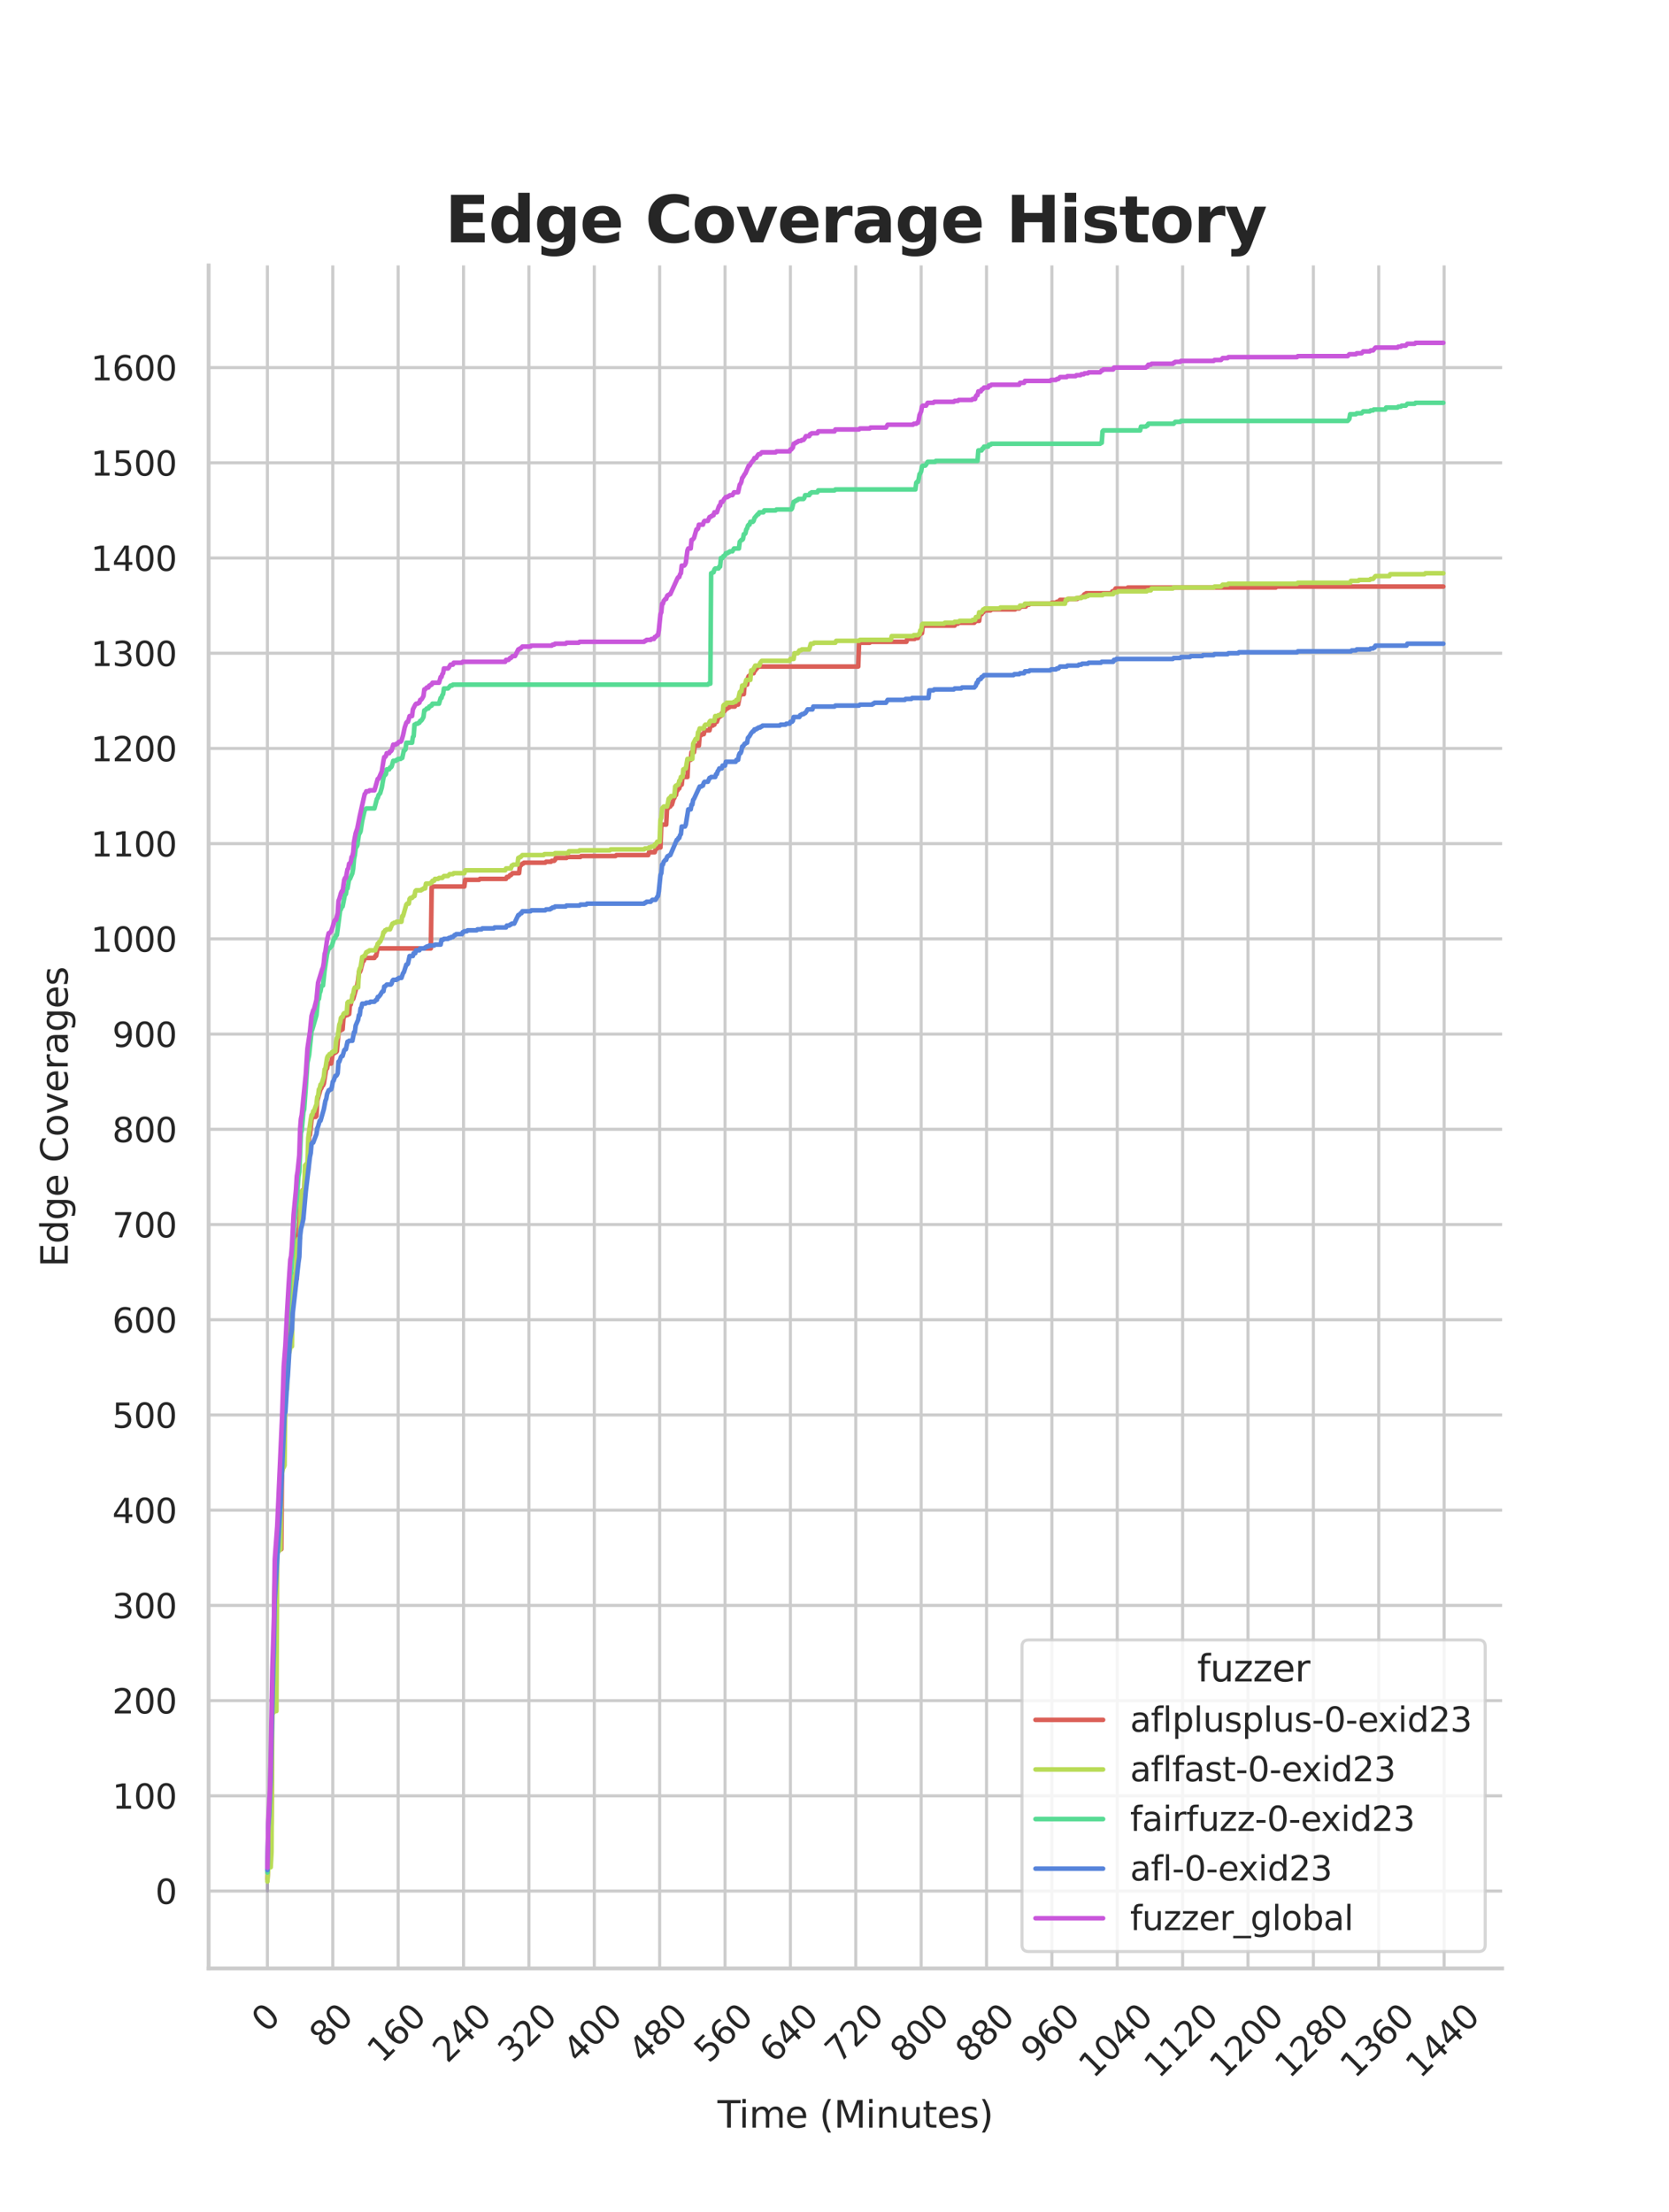 <?xml version="1.0" encoding="utf-8" standalone="no"?>
<!DOCTYPE svg PUBLIC "-//W3C//DTD SVG 1.1//EN"
  "http://www.w3.org/Graphics/SVG/1.1/DTD/svg11.dtd">
<svg xmlns:xlink="http://www.w3.org/1999/xlink" width="434.7pt" height="576pt" viewBox="0 0 434.7 576" xmlns="http://www.w3.org/2000/svg" version="1.1">
 <defs>
  <style type="text/css">*{stroke-linejoin: round; stroke-linecap: butt}</style>
 </defs>
 <g id="figure_1">
  <g id="patch_1">
   <path d="M 0 576 
L 434.7 576 
L 434.7 0 
L 0 0 
z
" style="fill: #ffffff"/>
  </g>
  <g id="axes_1">
   <g id="patch_2">
    <path d="M 54.337 512.64 
L 391.23 512.64 
L 391.23 69.12 
L 54.337 69.12 
z
" style="fill: #ffffff"/>
   </g>
   <g id="matplotlib.axis_1">
    <g id="xtick_1">
     <g id="line2d_1">
      <path d="M 69.651 512.64 
L 69.651 69.12 
" clip-path="url(#pc3c8d32348)" style="fill: none; stroke: #cccccc; stroke-width: 0.8; stroke-linecap: round"/>
     </g>
     <g id="text_1">
      <!-- 0 -->
      <g style="fill: #262626" transform="translate(69.388 529.627)rotate(-45)scale(0.088 -0.088)">
       <defs>
        <path id="DejaVuSans-30" d="M 2034 4250 
Q 1547 4250 1301 3770 
Q 1056 3291 1056 2328 
Q 1056 1369 1301 889 
Q 1547 409 2034 409 
Q 2525 409 2770 889 
Q 3016 1369 3016 2328 
Q 3016 3291 2770 3770 
Q 2525 4250 2034 4250 
z
M 2034 4750 
Q 2819 4750 3233 4129 
Q 3647 3509 3647 2328 
Q 3647 1150 3233 529 
Q 2819 -91 2034 -91 
Q 1250 -91 836 529 
Q 422 1150 422 2328 
Q 422 3509 836 4129 
Q 1250 4750 2034 4750 
z
" transform="scale(0.016)"/>
       </defs>
       <use xlink:href="#DejaVuSans-30"/>
      </g>
     </g>
    </g>
    <g id="xtick_2">
     <g id="line2d_2">
      <path d="M 86.677 512.64 
L 86.677 69.12 
" clip-path="url(#pc3c8d32348)" style="fill: none; stroke: #cccccc; stroke-width: 0.8; stroke-linecap: round"/>
     </g>
     <g id="text_2">
      <!-- 80 -->
      <g style="fill: #262626" transform="translate(84.435 533.586)rotate(-45)scale(0.088 -0.088)">
       <defs>
        <path id="DejaVuSans-38" d="M 2034 2216 
Q 1584 2216 1326 1975 
Q 1069 1734 1069 1313 
Q 1069 891 1326 650 
Q 1584 409 2034 409 
Q 2484 409 2743 651 
Q 3003 894 3003 1313 
Q 3003 1734 2745 1975 
Q 2488 2216 2034 2216 
z
M 1403 2484 
Q 997 2584 770 2862 
Q 544 3141 544 3541 
Q 544 4100 942 4425 
Q 1341 4750 2034 4750 
Q 2731 4750 3128 4425 
Q 3525 4100 3525 3541 
Q 3525 3141 3298 2862 
Q 3072 2584 2669 2484 
Q 3125 2378 3379 2068 
Q 3634 1759 3634 1313 
Q 3634 634 3220 271 
Q 2806 -91 2034 -91 
Q 1263 -91 848 271 
Q 434 634 434 1313 
Q 434 1759 690 2068 
Q 947 2378 1403 2484 
z
M 1172 3481 
Q 1172 3119 1398 2916 
Q 1625 2713 2034 2713 
Q 2441 2713 2670 2916 
Q 2900 3119 2900 3481 
Q 2900 3844 2670 4047 
Q 2441 4250 2034 4250 
Q 1625 4250 1398 4047 
Q 1172 3844 1172 3481 
z
" transform="scale(0.016)"/>
       </defs>
       <use xlink:href="#DejaVuSans-38"/>
       <use xlink:href="#DejaVuSans-30" x="63.623"/>
      </g>
     </g>
    </g>
    <g id="xtick_3">
     <g id="line2d_3">
      <path d="M 103.704 512.64 
L 103.704 69.12 
" clip-path="url(#pc3c8d32348)" style="fill: none; stroke: #cccccc; stroke-width: 0.8; stroke-linecap: round"/>
     </g>
     <g id="text_3">
      <!-- 160 -->
      <g style="fill: #262626" transform="translate(99.482 537.545)rotate(-45)scale(0.088 -0.088)">
       <defs>
        <path id="DejaVuSans-31" d="M 794 531 
L 1825 531 
L 1825 4091 
L 703 3866 
L 703 4441 
L 1819 4666 
L 2450 4666 
L 2450 531 
L 3481 531 
L 3481 0 
L 794 0 
L 794 531 
z
" transform="scale(0.016)"/>
        <path id="DejaVuSans-36" d="M 2113 2584 
Q 1688 2584 1439 2293 
Q 1191 2003 1191 1497 
Q 1191 994 1439 701 
Q 1688 409 2113 409 
Q 2538 409 2786 701 
Q 3034 994 3034 1497 
Q 3034 2003 2786 2293 
Q 2538 2584 2113 2584 
z
M 3366 4563 
L 3366 3988 
Q 3128 4100 2886 4159 
Q 2644 4219 2406 4219 
Q 1781 4219 1451 3797 
Q 1122 3375 1075 2522 
Q 1259 2794 1537 2939 
Q 1816 3084 2150 3084 
Q 2853 3084 3261 2657 
Q 3669 2231 3669 1497 
Q 3669 778 3244 343 
Q 2819 -91 2113 -91 
Q 1303 -91 875 529 
Q 447 1150 447 2328 
Q 447 3434 972 4092 
Q 1497 4750 2381 4750 
Q 2619 4750 2861 4703 
Q 3103 4656 3366 4563 
z
" transform="scale(0.016)"/>
       </defs>
       <use xlink:href="#DejaVuSans-31"/>
       <use xlink:href="#DejaVuSans-36" x="63.623"/>
       <use xlink:href="#DejaVuSans-30" x="127.246"/>
      </g>
     </g>
    </g>
    <g id="xtick_4">
     <g id="line2d_4">
      <path d="M 120.731 512.64 
L 120.731 69.12 
" clip-path="url(#pc3c8d32348)" style="fill: none; stroke: #cccccc; stroke-width: 0.8; stroke-linecap: round"/>
     </g>
     <g id="text_4">
      <!-- 240 -->
      <g style="fill: #262626" transform="translate(116.509 537.545)rotate(-45)scale(0.088 -0.088)">
       <defs>
        <path id="DejaVuSans-32" d="M 1228 531 
L 3431 531 
L 3431 0 
L 469 0 
L 469 531 
Q 828 903 1448 1529 
Q 2069 2156 2228 2338 
Q 2531 2678 2651 2914 
Q 2772 3150 2772 3378 
Q 2772 3750 2511 3984 
Q 2250 4219 1831 4219 
Q 1534 4219 1204 4116 
Q 875 4013 500 3803 
L 500 4441 
Q 881 4594 1212 4672 
Q 1544 4750 1819 4750 
Q 2544 4750 2975 4387 
Q 3406 4025 3406 3419 
Q 3406 3131 3298 2873 
Q 3191 2616 2906 2266 
Q 2828 2175 2409 1742 
Q 1991 1309 1228 531 
z
" transform="scale(0.016)"/>
        <path id="DejaVuSans-34" d="M 2419 4116 
L 825 1625 
L 2419 1625 
L 2419 4116 
z
M 2253 4666 
L 3047 4666 
L 3047 1625 
L 3713 1625 
L 3713 1100 
L 3047 1100 
L 3047 0 
L 2419 0 
L 2419 1100 
L 313 1100 
L 313 1709 
L 2253 4666 
z
" transform="scale(0.016)"/>
       </defs>
       <use xlink:href="#DejaVuSans-32"/>
       <use xlink:href="#DejaVuSans-34" x="63.623"/>
       <use xlink:href="#DejaVuSans-30" x="127.246"/>
      </g>
     </g>
    </g>
    <g id="xtick_5">
     <g id="line2d_5">
      <path d="M 137.757 512.64 
L 137.757 69.12 
" clip-path="url(#pc3c8d32348)" style="fill: none; stroke: #cccccc; stroke-width: 0.8; stroke-linecap: round"/>
     </g>
     <g id="text_5">
      <!-- 320 -->
      <g style="fill: #262626" transform="translate(133.536 537.545)rotate(-45)scale(0.088 -0.088)">
       <defs>
        <path id="DejaVuSans-33" d="M 2597 2516 
Q 3050 2419 3304 2112 
Q 3559 1806 3559 1356 
Q 3559 666 3084 287 
Q 2609 -91 1734 -91 
Q 1441 -91 1130 -33 
Q 819 25 488 141 
L 488 750 
Q 750 597 1062 519 
Q 1375 441 1716 441 
Q 2309 441 2620 675 
Q 2931 909 2931 1356 
Q 2931 1769 2642 2001 
Q 2353 2234 1838 2234 
L 1294 2234 
L 1294 2753 
L 1863 2753 
Q 2328 2753 2575 2939 
Q 2822 3125 2822 3475 
Q 2822 3834 2567 4026 
Q 2313 4219 1838 4219 
Q 1578 4219 1281 4162 
Q 984 4106 628 3988 
L 628 4550 
Q 988 4650 1302 4700 
Q 1616 4750 1894 4750 
Q 2613 4750 3031 4423 
Q 3450 4097 3450 3541 
Q 3450 3153 3228 2886 
Q 3006 2619 2597 2516 
z
" transform="scale(0.016)"/>
       </defs>
       <use xlink:href="#DejaVuSans-33"/>
       <use xlink:href="#DejaVuSans-32" x="63.623"/>
       <use xlink:href="#DejaVuSans-30" x="127.246"/>
      </g>
     </g>
    </g>
    <g id="xtick_6">
     <g id="line2d_6">
      <path d="M 154.784 512.64 
L 154.784 69.12 
" clip-path="url(#pc3c8d32348)" style="fill: none; stroke: #cccccc; stroke-width: 0.8; stroke-linecap: round"/>
     </g>
     <g id="text_6">
      <!-- 400 -->
      <g style="fill: #262626" transform="translate(150.562 537.545)rotate(-45)scale(0.088 -0.088)">
       <use xlink:href="#DejaVuSans-34"/>
       <use xlink:href="#DejaVuSans-30" x="63.623"/>
       <use xlink:href="#DejaVuSans-30" x="127.246"/>
      </g>
     </g>
    </g>
    <g id="xtick_7">
     <g id="line2d_7">
      <path d="M 171.81 512.64 
L 171.81 69.12 
" clip-path="url(#pc3c8d32348)" style="fill: none; stroke: #cccccc; stroke-width: 0.8; stroke-linecap: round"/>
     </g>
     <g id="text_7">
      <!-- 480 -->
      <g style="fill: #262626" transform="translate(167.589 537.545)rotate(-45)scale(0.088 -0.088)">
       <use xlink:href="#DejaVuSans-34"/>
       <use xlink:href="#DejaVuSans-38" x="63.623"/>
       <use xlink:href="#DejaVuSans-30" x="127.246"/>
      </g>
     </g>
    </g>
    <g id="xtick_8">
     <g id="line2d_8">
      <path d="M 188.837 512.64 
L 188.837 69.12 
" clip-path="url(#pc3c8d32348)" style="fill: none; stroke: #cccccc; stroke-width: 0.8; stroke-linecap: round"/>
     </g>
     <g id="text_8">
      <!-- 560 -->
      <g style="fill: #262626" transform="translate(184.615 537.545)rotate(-45)scale(0.088 -0.088)">
       <defs>
        <path id="DejaVuSans-35" d="M 691 4666 
L 3169 4666 
L 3169 4134 
L 1269 4134 
L 1269 2991 
Q 1406 3038 1543 3061 
Q 1681 3084 1819 3084 
Q 2600 3084 3056 2656 
Q 3513 2228 3513 1497 
Q 3513 744 3044 326 
Q 2575 -91 1722 -91 
Q 1428 -91 1123 -41 
Q 819 9 494 109 
L 494 744 
Q 775 591 1075 516 
Q 1375 441 1709 441 
Q 2250 441 2565 725 
Q 2881 1009 2881 1497 
Q 2881 1984 2565 2268 
Q 2250 2553 1709 2553 
Q 1456 2553 1204 2497 
Q 953 2441 691 2322 
L 691 4666 
z
" transform="scale(0.016)"/>
       </defs>
       <use xlink:href="#DejaVuSans-35"/>
       <use xlink:href="#DejaVuSans-36" x="63.623"/>
       <use xlink:href="#DejaVuSans-30" x="127.246"/>
      </g>
     </g>
    </g>
    <g id="xtick_9">
     <g id="line2d_9">
      <path d="M 205.864 512.64 
L 205.864 69.12 
" clip-path="url(#pc3c8d32348)" style="fill: none; stroke: #cccccc; stroke-width: 0.8; stroke-linecap: round"/>
     </g>
     <g id="text_9">
      <!-- 640 -->
      <g style="fill: #262626" transform="translate(201.642 537.545)rotate(-45)scale(0.088 -0.088)">
       <use xlink:href="#DejaVuSans-36"/>
       <use xlink:href="#DejaVuSans-34" x="63.623"/>
       <use xlink:href="#DejaVuSans-30" x="127.246"/>
      </g>
     </g>
    </g>
    <g id="xtick_10">
     <g id="line2d_10">
      <path d="M 222.89 512.64 
L 222.89 69.12 
" clip-path="url(#pc3c8d32348)" style="fill: none; stroke: #cccccc; stroke-width: 0.8; stroke-linecap: round"/>
     </g>
     <g id="text_10">
      <!-- 720 -->
      <g style="fill: #262626" transform="translate(218.669 537.545)rotate(-45)scale(0.088 -0.088)">
       <defs>
        <path id="DejaVuSans-37" d="M 525 4666 
L 3525 4666 
L 3525 4397 
L 1831 0 
L 1172 0 
L 2766 4134 
L 525 4134 
L 525 4666 
z
" transform="scale(0.016)"/>
       </defs>
       <use xlink:href="#DejaVuSans-37"/>
       <use xlink:href="#DejaVuSans-32" x="63.623"/>
       <use xlink:href="#DejaVuSans-30" x="127.246"/>
      </g>
     </g>
    </g>
    <g id="xtick_11">
     <g id="line2d_11">
      <path d="M 239.917 512.64 
L 239.917 69.12 
" clip-path="url(#pc3c8d32348)" style="fill: none; stroke: #cccccc; stroke-width: 0.8; stroke-linecap: round"/>
     </g>
     <g id="text_11">
      <!-- 800 -->
      <g style="fill: #262626" transform="translate(235.695 537.545)rotate(-45)scale(0.088 -0.088)">
       <use xlink:href="#DejaVuSans-38"/>
       <use xlink:href="#DejaVuSans-30" x="63.623"/>
       <use xlink:href="#DejaVuSans-30" x="127.246"/>
      </g>
     </g>
    </g>
    <g id="xtick_12">
     <g id="line2d_12">
      <path d="M 256.943 512.64 
L 256.943 69.12 
" clip-path="url(#pc3c8d32348)" style="fill: none; stroke: #cccccc; stroke-width: 0.8; stroke-linecap: round"/>
     </g>
     <g id="text_12">
      <!-- 880 -->
      <g style="fill: #262626" transform="translate(252.722 537.545)rotate(-45)scale(0.088 -0.088)">
       <use xlink:href="#DejaVuSans-38"/>
       <use xlink:href="#DejaVuSans-38" x="63.623"/>
       <use xlink:href="#DejaVuSans-30" x="127.246"/>
      </g>
     </g>
    </g>
    <g id="xtick_13">
     <g id="line2d_13">
      <path d="M 273.97 512.64 
L 273.97 69.12 
" clip-path="url(#pc3c8d32348)" style="fill: none; stroke: #cccccc; stroke-width: 0.8; stroke-linecap: round"/>
     </g>
     <g id="text_13">
      <!-- 960 -->
      <g style="fill: #262626" transform="translate(269.748 537.545)rotate(-45)scale(0.088 -0.088)">
       <defs>
        <path id="DejaVuSans-39" d="M 703 97 
L 703 672 
Q 941 559 1184 500 
Q 1428 441 1663 441 
Q 2288 441 2617 861 
Q 2947 1281 2994 2138 
Q 2813 1869 2534 1725 
Q 2256 1581 1919 1581 
Q 1219 1581 811 2004 
Q 403 2428 403 3163 
Q 403 3881 828 4315 
Q 1253 4750 1959 4750 
Q 2769 4750 3195 4129 
Q 3622 3509 3622 2328 
Q 3622 1225 3098 567 
Q 2575 -91 1691 -91 
Q 1453 -91 1209 -44 
Q 966 3 703 97 
z
M 1959 2075 
Q 2384 2075 2632 2365 
Q 2881 2656 2881 3163 
Q 2881 3666 2632 3958 
Q 2384 4250 1959 4250 
Q 1534 4250 1286 3958 
Q 1038 3666 1038 3163 
Q 1038 2656 1286 2365 
Q 1534 2075 1959 2075 
z
" transform="scale(0.016)"/>
       </defs>
       <use xlink:href="#DejaVuSans-39"/>
       <use xlink:href="#DejaVuSans-36" x="63.623"/>
       <use xlink:href="#DejaVuSans-30" x="127.246"/>
      </g>
     </g>
    </g>
    <g id="xtick_14">
     <g id="line2d_14">
      <path d="M 290.997 512.64 
L 290.997 69.12 
" clip-path="url(#pc3c8d32348)" style="fill: none; stroke: #cccccc; stroke-width: 0.8; stroke-linecap: round"/>
     </g>
     <g id="text_14">
      <!-- 1040 -->
      <g style="fill: #262626" transform="translate(284.795 541.505)rotate(-45)scale(0.088 -0.088)">
       <use xlink:href="#DejaVuSans-31"/>
       <use xlink:href="#DejaVuSans-30" x="63.623"/>
       <use xlink:href="#DejaVuSans-34" x="127.246"/>
       <use xlink:href="#DejaVuSans-30" x="190.869"/>
      </g>
     </g>
    </g>
    <g id="xtick_15">
     <g id="line2d_15">
      <path d="M 308.023 512.64 
L 308.023 69.12 
" clip-path="url(#pc3c8d32348)" style="fill: none; stroke: #cccccc; stroke-width: 0.8; stroke-linecap: round"/>
     </g>
     <g id="text_15">
      <!-- 1120 -->
      <g style="fill: #262626" transform="translate(301.822 541.505)rotate(-45)scale(0.088 -0.088)">
       <use xlink:href="#DejaVuSans-31"/>
       <use xlink:href="#DejaVuSans-31" x="63.623"/>
       <use xlink:href="#DejaVuSans-32" x="127.246"/>
       <use xlink:href="#DejaVuSans-30" x="190.869"/>
      </g>
     </g>
    </g>
    <g id="xtick_16">
     <g id="line2d_16">
      <path d="M 325.05 512.64 
L 325.05 69.12 
" clip-path="url(#pc3c8d32348)" style="fill: none; stroke: #cccccc; stroke-width: 0.8; stroke-linecap: round"/>
     </g>
     <g id="text_16">
      <!-- 1200 -->
      <g style="fill: #262626" transform="translate(318.849 541.505)rotate(-45)scale(0.088 -0.088)">
       <use xlink:href="#DejaVuSans-31"/>
       <use xlink:href="#DejaVuSans-32" x="63.623"/>
       <use xlink:href="#DejaVuSans-30" x="127.246"/>
       <use xlink:href="#DejaVuSans-30" x="190.869"/>
      </g>
     </g>
    </g>
    <g id="xtick_17">
     <g id="line2d_17">
      <path d="M 342.076 512.64 
L 342.076 69.12 
" clip-path="url(#pc3c8d32348)" style="fill: none; stroke: #cccccc; stroke-width: 0.8; stroke-linecap: round"/>
     </g>
     <g id="text_17">
      <!-- 1280 -->
      <g style="fill: #262626" transform="translate(335.875 541.505)rotate(-45)scale(0.088 -0.088)">
       <use xlink:href="#DejaVuSans-31"/>
       <use xlink:href="#DejaVuSans-32" x="63.623"/>
       <use xlink:href="#DejaVuSans-38" x="127.246"/>
       <use xlink:href="#DejaVuSans-30" x="190.869"/>
      </g>
     </g>
    </g>
    <g id="xtick_18">
     <g id="line2d_18">
      <path d="M 359.103 512.64 
L 359.103 69.12 
" clip-path="url(#pc3c8d32348)" style="fill: none; stroke: #cccccc; stroke-width: 0.8; stroke-linecap: round"/>
     </g>
     <g id="text_18">
      <!-- 1360 -->
      <g style="fill: #262626" transform="translate(352.902 541.505)rotate(-45)scale(0.088 -0.088)">
       <use xlink:href="#DejaVuSans-31"/>
       <use xlink:href="#DejaVuSans-33" x="63.623"/>
       <use xlink:href="#DejaVuSans-36" x="127.246"/>
       <use xlink:href="#DejaVuSans-30" x="190.869"/>
      </g>
     </g>
    </g>
    <g id="xtick_19">
     <g id="line2d_19">
      <path d="M 376.13 512.64 
L 376.13 69.12 
" clip-path="url(#pc3c8d32348)" style="fill: none; stroke: #cccccc; stroke-width: 0.8; stroke-linecap: round"/>
     </g>
     <g id="text_19">
      <!-- 1440 -->
      <g style="fill: #262626" transform="translate(369.928 541.505)rotate(-45)scale(0.088 -0.088)">
       <use xlink:href="#DejaVuSans-31"/>
       <use xlink:href="#DejaVuSans-34" x="63.623"/>
       <use xlink:href="#DejaVuSans-34" x="127.246"/>
       <use xlink:href="#DejaVuSans-30" x="190.869"/>
      </g>
     </g>
    </g>
    <g id="text_20">
     <!-- Time (Minutes) -->
     <g style="fill: #262626" transform="translate(186.874 554.093)scale(0.096 -0.096)">
      <defs>
       <path id="DejaVuSans-54" d="M -19 4666 
L 3928 4666 
L 3928 4134 
L 2272 4134 
L 2272 0 
L 1638 0 
L 1638 4134 
L -19 4134 
L -19 4666 
z
" transform="scale(0.016)"/>
       <path id="DejaVuSans-69" d="M 603 3500 
L 1178 3500 
L 1178 0 
L 603 0 
L 603 3500 
z
M 603 4863 
L 1178 4863 
L 1178 4134 
L 603 4134 
L 603 4863 
z
" transform="scale(0.016)"/>
       <path id="DejaVuSans-6d" d="M 3328 2828 
Q 3544 3216 3844 3400 
Q 4144 3584 4550 3584 
Q 5097 3584 5394 3201 
Q 5691 2819 5691 2113 
L 5691 0 
L 5113 0 
L 5113 2094 
Q 5113 2597 4934 2840 
Q 4756 3084 4391 3084 
Q 3944 3084 3684 2787 
Q 3425 2491 3425 1978 
L 3425 0 
L 2847 0 
L 2847 2094 
Q 2847 2600 2669 2842 
Q 2491 3084 2119 3084 
Q 1678 3084 1418 2786 
Q 1159 2488 1159 1978 
L 1159 0 
L 581 0 
L 581 3500 
L 1159 3500 
L 1159 2956 
Q 1356 3278 1631 3431 
Q 1906 3584 2284 3584 
Q 2666 3584 2933 3390 
Q 3200 3197 3328 2828 
z
" transform="scale(0.016)"/>
       <path id="DejaVuSans-65" d="M 3597 1894 
L 3597 1613 
L 953 1613 
Q 991 1019 1311 708 
Q 1631 397 2203 397 
Q 2534 397 2845 478 
Q 3156 559 3463 722 
L 3463 178 
Q 3153 47 2828 -22 
Q 2503 -91 2169 -91 
Q 1331 -91 842 396 
Q 353 884 353 1716 
Q 353 2575 817 3079 
Q 1281 3584 2069 3584 
Q 2775 3584 3186 3129 
Q 3597 2675 3597 1894 
z
M 3022 2063 
Q 3016 2534 2758 2815 
Q 2500 3097 2075 3097 
Q 1594 3097 1305 2825 
Q 1016 2553 972 2059 
L 3022 2063 
z
" transform="scale(0.016)"/>
       <path id="DejaVuSans-20" transform="scale(0.016)"/>
       <path id="DejaVuSans-28" d="M 1984 4856 
Q 1566 4138 1362 3434 
Q 1159 2731 1159 2009 
Q 1159 1288 1364 580 
Q 1569 -128 1984 -844 
L 1484 -844 
Q 1016 -109 783 600 
Q 550 1309 550 2009 
Q 550 2706 781 3412 
Q 1013 4119 1484 4856 
L 1984 4856 
z
" transform="scale(0.016)"/>
       <path id="DejaVuSans-4d" d="M 628 4666 
L 1569 4666 
L 2759 1491 
L 3956 4666 
L 4897 4666 
L 4897 0 
L 4281 0 
L 4281 4097 
L 3078 897 
L 2444 897 
L 1241 4097 
L 1241 0 
L 628 0 
L 628 4666 
z
" transform="scale(0.016)"/>
       <path id="DejaVuSans-6e" d="M 3513 2113 
L 3513 0 
L 2938 0 
L 2938 2094 
Q 2938 2591 2744 2837 
Q 2550 3084 2163 3084 
Q 1697 3084 1428 2787 
Q 1159 2491 1159 1978 
L 1159 0 
L 581 0 
L 581 3500 
L 1159 3500 
L 1159 2956 
Q 1366 3272 1645 3428 
Q 1925 3584 2291 3584 
Q 2894 3584 3203 3211 
Q 3513 2838 3513 2113 
z
" transform="scale(0.016)"/>
       <path id="DejaVuSans-75" d="M 544 1381 
L 544 3500 
L 1119 3500 
L 1119 1403 
Q 1119 906 1312 657 
Q 1506 409 1894 409 
Q 2359 409 2629 706 
Q 2900 1003 2900 1516 
L 2900 3500 
L 3475 3500 
L 3475 0 
L 2900 0 
L 2900 538 
Q 2691 219 2414 64 
Q 2138 -91 1772 -91 
Q 1169 -91 856 284 
Q 544 659 544 1381 
z
M 1991 3584 
L 1991 3584 
z
" transform="scale(0.016)"/>
       <path id="DejaVuSans-74" d="M 1172 4494 
L 1172 3500 
L 2356 3500 
L 2356 3053 
L 1172 3053 
L 1172 1153 
Q 1172 725 1289 603 
Q 1406 481 1766 481 
L 2356 481 
L 2356 0 
L 1766 0 
Q 1100 0 847 248 
Q 594 497 594 1153 
L 594 3053 
L 172 3053 
L 172 3500 
L 594 3500 
L 594 4494 
L 1172 4494 
z
" transform="scale(0.016)"/>
       <path id="DejaVuSans-73" d="M 2834 3397 
L 2834 2853 
Q 2591 2978 2328 3040 
Q 2066 3103 1784 3103 
Q 1356 3103 1142 2972 
Q 928 2841 928 2578 
Q 928 2378 1081 2264 
Q 1234 2150 1697 2047 
L 1894 2003 
Q 2506 1872 2764 1633 
Q 3022 1394 3022 966 
Q 3022 478 2636 193 
Q 2250 -91 1575 -91 
Q 1294 -91 989 -36 
Q 684 19 347 128 
L 347 722 
Q 666 556 975 473 
Q 1284 391 1588 391 
Q 1994 391 2212 530 
Q 2431 669 2431 922 
Q 2431 1156 2273 1281 
Q 2116 1406 1581 1522 
L 1381 1569 
Q 847 1681 609 1914 
Q 372 2147 372 2553 
Q 372 3047 722 3315 
Q 1072 3584 1716 3584 
Q 2034 3584 2315 3537 
Q 2597 3491 2834 3397 
z
" transform="scale(0.016)"/>
       <path id="DejaVuSans-29" d="M 513 4856 
L 1013 4856 
Q 1481 4119 1714 3412 
Q 1947 2706 1947 2009 
Q 1947 1309 1714 600 
Q 1481 -109 1013 -844 
L 513 -844 
Q 928 -128 1133 580 
Q 1338 1288 1338 2009 
Q 1338 2731 1133 3434 
Q 928 4138 513 4856 
z
" transform="scale(0.016)"/>
      </defs>
      <use xlink:href="#DejaVuSans-54"/>
      <use xlink:href="#DejaVuSans-69" x="57.959"/>
      <use xlink:href="#DejaVuSans-6d" x="85.742"/>
      <use xlink:href="#DejaVuSans-65" x="183.154"/>
      <use xlink:href="#DejaVuSans-20" x="244.678"/>
      <use xlink:href="#DejaVuSans-28" x="276.465"/>
      <use xlink:href="#DejaVuSans-4d" x="315.479"/>
      <use xlink:href="#DejaVuSans-69" x="401.758"/>
      <use xlink:href="#DejaVuSans-6e" x="429.541"/>
      <use xlink:href="#DejaVuSans-75" x="492.92"/>
      <use xlink:href="#DejaVuSans-74" x="556.299"/>
      <use xlink:href="#DejaVuSans-65" x="595.508"/>
      <use xlink:href="#DejaVuSans-73" x="657.031"/>
      <use xlink:href="#DejaVuSans-29" x="709.131"/>
     </g>
    </g>
   </g>
   <g id="matplotlib.axis_2">
    <g id="ytick_1">
     <g id="line2d_20">
      <path d="M 54.337 492.48 
L 391.23 492.48 
" clip-path="url(#pc3c8d32348)" style="fill: none; stroke: #cccccc; stroke-width: 0.8; stroke-linecap: round"/>
     </g>
     <g id="text_21">
      <!-- 0 -->
      <g style="fill: #262626" transform="translate(40.438 495.823)scale(0.088 -0.088)">
       <use xlink:href="#DejaVuSans-30"/>
      </g>
     </g>
    </g>
    <g id="ytick_2">
     <g id="line2d_21">
      <path d="M 54.337 467.683 
L 391.23 467.683 
" clip-path="url(#pc3c8d32348)" style="fill: none; stroke: #cccccc; stroke-width: 0.8; stroke-linecap: round"/>
     </g>
     <g id="text_22">
      <!-- 100 -->
      <g style="fill: #262626" transform="translate(29.241 471.026)scale(0.088 -0.088)">
       <use xlink:href="#DejaVuSans-31"/>
       <use xlink:href="#DejaVuSans-30" x="63.623"/>
       <use xlink:href="#DejaVuSans-30" x="127.246"/>
      </g>
     </g>
    </g>
    <g id="ytick_3">
     <g id="line2d_22">
      <path d="M 54.337 442.886 
L 391.23 442.886 
" clip-path="url(#pc3c8d32348)" style="fill: none; stroke: #cccccc; stroke-width: 0.8; stroke-linecap: round"/>
     </g>
     <g id="text_23">
      <!-- 200 -->
      <g style="fill: #262626" transform="translate(29.241 446.229)scale(0.088 -0.088)">
       <use xlink:href="#DejaVuSans-32"/>
       <use xlink:href="#DejaVuSans-30" x="63.623"/>
       <use xlink:href="#DejaVuSans-30" x="127.246"/>
      </g>
     </g>
    </g>
    <g id="ytick_4">
     <g id="line2d_23">
      <path d="M 54.337 418.089 
L 391.23 418.089 
" clip-path="url(#pc3c8d32348)" style="fill: none; stroke: #cccccc; stroke-width: 0.8; stroke-linecap: round"/>
     </g>
     <g id="text_24">
      <!-- 300 -->
      <g style="fill: #262626" transform="translate(29.241 421.432)scale(0.088 -0.088)">
       <use xlink:href="#DejaVuSans-33"/>
       <use xlink:href="#DejaVuSans-30" x="63.623"/>
       <use xlink:href="#DejaVuSans-30" x="127.246"/>
      </g>
     </g>
    </g>
    <g id="ytick_5">
     <g id="line2d_24">
      <path d="M 54.337 393.292 
L 391.23 393.292 
" clip-path="url(#pc3c8d32348)" style="fill: none; stroke: #cccccc; stroke-width: 0.8; stroke-linecap: round"/>
     </g>
     <g id="text_25">
      <!-- 400 -->
      <g style="fill: #262626" transform="translate(29.241 396.635)scale(0.088 -0.088)">
       <use xlink:href="#DejaVuSans-34"/>
       <use xlink:href="#DejaVuSans-30" x="63.623"/>
       <use xlink:href="#DejaVuSans-30" x="127.246"/>
      </g>
     </g>
    </g>
    <g id="ytick_6">
     <g id="line2d_25">
      <path d="M 54.337 368.495 
L 391.23 368.495 
" clip-path="url(#pc3c8d32348)" style="fill: none; stroke: #cccccc; stroke-width: 0.8; stroke-linecap: round"/>
     </g>
     <g id="text_26">
      <!-- 500 -->
      <g style="fill: #262626" transform="translate(29.241 371.838)scale(0.088 -0.088)">
       <use xlink:href="#DejaVuSans-35"/>
       <use xlink:href="#DejaVuSans-30" x="63.623"/>
       <use xlink:href="#DejaVuSans-30" x="127.246"/>
      </g>
     </g>
    </g>
    <g id="ytick_7">
     <g id="line2d_26">
      <path d="M 54.337 343.698 
L 391.23 343.698 
" clip-path="url(#pc3c8d32348)" style="fill: none; stroke: #cccccc; stroke-width: 0.8; stroke-linecap: round"/>
     </g>
     <g id="text_27">
      <!-- 600 -->
      <g style="fill: #262626" transform="translate(29.241 347.041)scale(0.088 -0.088)">
       <use xlink:href="#DejaVuSans-36"/>
       <use xlink:href="#DejaVuSans-30" x="63.623"/>
       <use xlink:href="#DejaVuSans-30" x="127.246"/>
      </g>
     </g>
    </g>
    <g id="ytick_8">
     <g id="line2d_27">
      <path d="M 54.337 318.901 
L 391.23 318.901 
" clip-path="url(#pc3c8d32348)" style="fill: none; stroke: #cccccc; stroke-width: 0.8; stroke-linecap: round"/>
     </g>
     <g id="text_28">
      <!-- 700 -->
      <g style="fill: #262626" transform="translate(29.241 322.244)scale(0.088 -0.088)">
       <use xlink:href="#DejaVuSans-37"/>
       <use xlink:href="#DejaVuSans-30" x="63.623"/>
       <use xlink:href="#DejaVuSans-30" x="127.246"/>
      </g>
     </g>
    </g>
    <g id="ytick_9">
     <g id="line2d_28">
      <path d="M 54.337 294.104 
L 391.23 294.104 
" clip-path="url(#pc3c8d32348)" style="fill: none; stroke: #cccccc; stroke-width: 0.8; stroke-linecap: round"/>
     </g>
     <g id="text_29">
      <!-- 800 -->
      <g style="fill: #262626" transform="translate(29.241 297.447)scale(0.088 -0.088)">
       <use xlink:href="#DejaVuSans-38"/>
       <use xlink:href="#DejaVuSans-30" x="63.623"/>
       <use xlink:href="#DejaVuSans-30" x="127.246"/>
      </g>
     </g>
    </g>
    <g id="ytick_10">
     <g id="line2d_29">
      <path d="M 54.337 269.307 
L 391.23 269.307 
" clip-path="url(#pc3c8d32348)" style="fill: none; stroke: #cccccc; stroke-width: 0.8; stroke-linecap: round"/>
     </g>
     <g id="text_30">
      <!-- 900 -->
      <g style="fill: #262626" transform="translate(29.241 272.65)scale(0.088 -0.088)">
       <use xlink:href="#DejaVuSans-39"/>
       <use xlink:href="#DejaVuSans-30" x="63.623"/>
       <use xlink:href="#DejaVuSans-30" x="127.246"/>
      </g>
     </g>
    </g>
    <g id="ytick_11">
     <g id="line2d_30">
      <path d="M 54.337 244.51 
L 391.23 244.51 
" clip-path="url(#pc3c8d32348)" style="fill: none; stroke: #cccccc; stroke-width: 0.8; stroke-linecap: round"/>
     </g>
     <g id="text_31">
      <!-- 1000 -->
      <g style="fill: #262626" transform="translate(23.642 247.853)scale(0.088 -0.088)">
       <use xlink:href="#DejaVuSans-31"/>
       <use xlink:href="#DejaVuSans-30" x="63.623"/>
       <use xlink:href="#DejaVuSans-30" x="127.246"/>
       <use xlink:href="#DejaVuSans-30" x="190.869"/>
      </g>
     </g>
    </g>
    <g id="ytick_12">
     <g id="line2d_31">
      <path d="M 54.337 219.712 
L 391.23 219.712 
" clip-path="url(#pc3c8d32348)" style="fill: none; stroke: #cccccc; stroke-width: 0.8; stroke-linecap: round"/>
     </g>
     <g id="text_32">
      <!-- 1100 -->
      <g style="fill: #262626" transform="translate(23.642 223.056)scale(0.088 -0.088)">
       <use xlink:href="#DejaVuSans-31"/>
       <use xlink:href="#DejaVuSans-31" x="63.623"/>
       <use xlink:href="#DejaVuSans-30" x="127.246"/>
       <use xlink:href="#DejaVuSans-30" x="190.869"/>
      </g>
     </g>
    </g>
    <g id="ytick_13">
     <g id="line2d_32">
      <path d="M 54.337 194.915 
L 391.23 194.915 
" clip-path="url(#pc3c8d32348)" style="fill: none; stroke: #cccccc; stroke-width: 0.8; stroke-linecap: round"/>
     </g>
     <g id="text_33">
      <!-- 1200 -->
      <g style="fill: #262626" transform="translate(23.642 198.259)scale(0.088 -0.088)">
       <use xlink:href="#DejaVuSans-31"/>
       <use xlink:href="#DejaVuSans-32" x="63.623"/>
       <use xlink:href="#DejaVuSans-30" x="127.246"/>
       <use xlink:href="#DejaVuSans-30" x="190.869"/>
      </g>
     </g>
    </g>
    <g id="ytick_14">
     <g id="line2d_33">
      <path d="M 54.337 170.118 
L 391.23 170.118 
" clip-path="url(#pc3c8d32348)" style="fill: none; stroke: #cccccc; stroke-width: 0.8; stroke-linecap: round"/>
     </g>
     <g id="text_34">
      <!-- 1300 -->
      <g style="fill: #262626" transform="translate(23.642 173.462)scale(0.088 -0.088)">
       <use xlink:href="#DejaVuSans-31"/>
       <use xlink:href="#DejaVuSans-33" x="63.623"/>
       <use xlink:href="#DejaVuSans-30" x="127.246"/>
       <use xlink:href="#DejaVuSans-30" x="190.869"/>
      </g>
     </g>
    </g>
    <g id="ytick_15">
     <g id="line2d_34">
      <path d="M 54.337 145.321 
L 391.23 145.321 
" clip-path="url(#pc3c8d32348)" style="fill: none; stroke: #cccccc; stroke-width: 0.8; stroke-linecap: round"/>
     </g>
     <g id="text_35">
      <!-- 1400 -->
      <g style="fill: #262626" transform="translate(23.642 148.665)scale(0.088 -0.088)">
       <use xlink:href="#DejaVuSans-31"/>
       <use xlink:href="#DejaVuSans-34" x="63.623"/>
       <use xlink:href="#DejaVuSans-30" x="127.246"/>
       <use xlink:href="#DejaVuSans-30" x="190.869"/>
      </g>
     </g>
    </g>
    <g id="ytick_16">
     <g id="line2d_35">
      <path d="M 54.337 120.524 
L 391.23 120.524 
" clip-path="url(#pc3c8d32348)" style="fill: none; stroke: #cccccc; stroke-width: 0.8; stroke-linecap: round"/>
     </g>
     <g id="text_36">
      <!-- 1500 -->
      <g style="fill: #262626" transform="translate(23.642 123.868)scale(0.088 -0.088)">
       <use xlink:href="#DejaVuSans-31"/>
       <use xlink:href="#DejaVuSans-35" x="63.623"/>
       <use xlink:href="#DejaVuSans-30" x="127.246"/>
       <use xlink:href="#DejaVuSans-30" x="190.869"/>
      </g>
     </g>
    </g>
    <g id="ytick_17">
     <g id="line2d_36">
      <path d="M 54.337 95.727 
L 391.23 95.727 
" clip-path="url(#pc3c8d32348)" style="fill: none; stroke: #cccccc; stroke-width: 0.8; stroke-linecap: round"/>
     </g>
     <g id="text_37">
      <!-- 1600 -->
      <g style="fill: #262626" transform="translate(23.642 99.071)scale(0.088 -0.088)">
       <use xlink:href="#DejaVuSans-31"/>
       <use xlink:href="#DejaVuSans-36" x="63.623"/>
       <use xlink:href="#DejaVuSans-30" x="127.246"/>
       <use xlink:href="#DejaVuSans-30" x="190.869"/>
      </g>
     </g>
    </g>
    <g id="text_38">
     <!-- Edge Coverages -->
     <g style="fill: #262626" transform="translate(17.645 329.986)rotate(-90)scale(0.096 -0.096)">
      <defs>
       <path id="DejaVuSans-45" d="M 628 4666 
L 3578 4666 
L 3578 4134 
L 1259 4134 
L 1259 2753 
L 3481 2753 
L 3481 2222 
L 1259 2222 
L 1259 531 
L 3634 531 
L 3634 0 
L 628 0 
L 628 4666 
z
" transform="scale(0.016)"/>
       <path id="DejaVuSans-64" d="M 2906 2969 
L 2906 4863 
L 3481 4863 
L 3481 0 
L 2906 0 
L 2906 525 
Q 2725 213 2448 61 
Q 2172 -91 1784 -91 
Q 1150 -91 751 415 
Q 353 922 353 1747 
Q 353 2572 751 3078 
Q 1150 3584 1784 3584 
Q 2172 3584 2448 3432 
Q 2725 3281 2906 2969 
z
M 947 1747 
Q 947 1113 1208 752 
Q 1469 391 1925 391 
Q 2381 391 2643 752 
Q 2906 1113 2906 1747 
Q 2906 2381 2643 2742 
Q 2381 3103 1925 3103 
Q 1469 3103 1208 2742 
Q 947 2381 947 1747 
z
" transform="scale(0.016)"/>
       <path id="DejaVuSans-67" d="M 2906 1791 
Q 2906 2416 2648 2759 
Q 2391 3103 1925 3103 
Q 1463 3103 1205 2759 
Q 947 2416 947 1791 
Q 947 1169 1205 825 
Q 1463 481 1925 481 
Q 2391 481 2648 825 
Q 2906 1169 2906 1791 
z
M 3481 434 
Q 3481 -459 3084 -895 
Q 2688 -1331 1869 -1331 
Q 1566 -1331 1297 -1286 
Q 1028 -1241 775 -1147 
L 775 -588 
Q 1028 -725 1275 -790 
Q 1522 -856 1778 -856 
Q 2344 -856 2625 -561 
Q 2906 -266 2906 331 
L 2906 616 
Q 2728 306 2450 153 
Q 2172 0 1784 0 
Q 1141 0 747 490 
Q 353 981 353 1791 
Q 353 2603 747 3093 
Q 1141 3584 1784 3584 
Q 2172 3584 2450 3431 
Q 2728 3278 2906 2969 
L 2906 3500 
L 3481 3500 
L 3481 434 
z
" transform="scale(0.016)"/>
       <path id="DejaVuSans-43" d="M 4122 4306 
L 4122 3641 
Q 3803 3938 3442 4084 
Q 3081 4231 2675 4231 
Q 1875 4231 1450 3742 
Q 1025 3253 1025 2328 
Q 1025 1406 1450 917 
Q 1875 428 2675 428 
Q 3081 428 3442 575 
Q 3803 722 4122 1019 
L 4122 359 
Q 3791 134 3420 21 
Q 3050 -91 2638 -91 
Q 1578 -91 968 557 
Q 359 1206 359 2328 
Q 359 3453 968 4101 
Q 1578 4750 2638 4750 
Q 3056 4750 3426 4639 
Q 3797 4528 4122 4306 
z
" transform="scale(0.016)"/>
       <path id="DejaVuSans-6f" d="M 1959 3097 
Q 1497 3097 1228 2736 
Q 959 2375 959 1747 
Q 959 1119 1226 758 
Q 1494 397 1959 397 
Q 2419 397 2687 759 
Q 2956 1122 2956 1747 
Q 2956 2369 2687 2733 
Q 2419 3097 1959 3097 
z
M 1959 3584 
Q 2709 3584 3137 3096 
Q 3566 2609 3566 1747 
Q 3566 888 3137 398 
Q 2709 -91 1959 -91 
Q 1206 -91 779 398 
Q 353 888 353 1747 
Q 353 2609 779 3096 
Q 1206 3584 1959 3584 
z
" transform="scale(0.016)"/>
       <path id="DejaVuSans-76" d="M 191 3500 
L 800 3500 
L 1894 563 
L 2988 3500 
L 3597 3500 
L 2284 0 
L 1503 0 
L 191 3500 
z
" transform="scale(0.016)"/>
       <path id="DejaVuSans-72" d="M 2631 2963 
Q 2534 3019 2420 3045 
Q 2306 3072 2169 3072 
Q 1681 3072 1420 2755 
Q 1159 2438 1159 1844 
L 1159 0 
L 581 0 
L 581 3500 
L 1159 3500 
L 1159 2956 
Q 1341 3275 1631 3429 
Q 1922 3584 2338 3584 
Q 2397 3584 2469 3576 
Q 2541 3569 2628 3553 
L 2631 2963 
z
" transform="scale(0.016)"/>
       <path id="DejaVuSans-61" d="M 2194 1759 
Q 1497 1759 1228 1600 
Q 959 1441 959 1056 
Q 959 750 1161 570 
Q 1363 391 1709 391 
Q 2188 391 2477 730 
Q 2766 1069 2766 1631 
L 2766 1759 
L 2194 1759 
z
M 3341 1997 
L 3341 0 
L 2766 0 
L 2766 531 
Q 2569 213 2275 61 
Q 1981 -91 1556 -91 
Q 1019 -91 701 211 
Q 384 513 384 1019 
Q 384 1609 779 1909 
Q 1175 2209 1959 2209 
L 2766 2209 
L 2766 2266 
Q 2766 2663 2505 2880 
Q 2244 3097 1772 3097 
Q 1472 3097 1187 3025 
Q 903 2953 641 2809 
L 641 3341 
Q 956 3463 1253 3523 
Q 1550 3584 1831 3584 
Q 2591 3584 2966 3190 
Q 3341 2797 3341 1997 
z
" transform="scale(0.016)"/>
      </defs>
      <use xlink:href="#DejaVuSans-45"/>
      <use xlink:href="#DejaVuSans-64" x="63.184"/>
      <use xlink:href="#DejaVuSans-67" x="126.66"/>
      <use xlink:href="#DejaVuSans-65" x="190.137"/>
      <use xlink:href="#DejaVuSans-20" x="251.66"/>
      <use xlink:href="#DejaVuSans-43" x="283.447"/>
      <use xlink:href="#DejaVuSans-6f" x="353.271"/>
      <use xlink:href="#DejaVuSans-76" x="414.453"/>
      <use xlink:href="#DejaVuSans-65" x="473.633"/>
      <use xlink:href="#DejaVuSans-72" x="535.156"/>
      <use xlink:href="#DejaVuSans-61" x="576.27"/>
      <use xlink:href="#DejaVuSans-67" x="637.549"/>
      <use xlink:href="#DejaVuSans-65" x="701.025"/>
      <use xlink:href="#DejaVuSans-73" x="762.549"/>
     </g>
    </g>
   </g>
   <g id="PolyCollection_1">
    <defs>
     <path id="m05fc07bd9b" d="M 69.651 -89.719 
L 69.651 -83.52 
L 69.651 -89.719 
L 69.651 -89.719 
z
" style="stroke: #db5f57; stroke-opacity: 0.2; stroke-width: 0.8"/>
    </defs>
    <g clip-path="url(#pc3c8d32348)">
     <use xlink:href="#m05fc07bd9b" x="0" y="576" style="fill: #db5f57; fill-opacity: 0.2; stroke: #db5f57; stroke-opacity: 0.2; stroke-width: 0.8"/>
    </g>
   </g>
   <g id="PolyCollection_2">
    <defs>
     <path id="mb3715ebd8e" d="M 69.651 -88.479 
L 69.651 -83.52 
L 69.651 -88.479 
L 69.651 -88.479 
z
" style="stroke: #b9db57; stroke-opacity: 0.2; stroke-width: 0.8"/>
    </defs>
    <g clip-path="url(#pc3c8d32348)">
     <use xlink:href="#mb3715ebd8e" x="0" y="576" style="fill: #b9db57; fill-opacity: 0.2; stroke: #b9db57; stroke-opacity: 0.2; stroke-width: 0.8"/>
    </g>
   </g>
   <g id="PolyCollection_3">
    <defs>
     <path id="m9e8205846d" d="M 69.651 -93.191 
L 69.651 -83.52 
L 69.651 -93.191 
L 69.651 -93.191 
z
" style="stroke: #57db94; stroke-opacity: 0.2; stroke-width: 0.8"/>
    </defs>
    <g clip-path="url(#pc3c8d32348)">
     <use xlink:href="#m9e8205846d" x="0" y="576" style="fill: #57db94; fill-opacity: 0.2; stroke: #57db94; stroke-opacity: 0.2; stroke-width: 0.8"/>
    </g>
   </g>
   <g id="PolyCollection_4">
    <defs>
     <path id="m3673f4a2f8" d="M 69.651 -94.431 
L 69.651 -83.52 
L 69.651 -94.431 
L 69.651 -94.431 
z
" style="stroke: #5784db; stroke-opacity: 0.2; stroke-width: 0.8"/>
    </defs>
    <g clip-path="url(#pc3c8d32348)">
     <use xlink:href="#m3673f4a2f8" x="0" y="576" style="fill: #5784db; fill-opacity: 0.2; stroke: #5784db; stroke-opacity: 0.2; stroke-width: 0.8"/>
    </g>
   </g>
   <g id="PolyCollection_5">
    <defs>
     <path id="md3fff381f6" d="M 69.651 -95.671 
L 69.651 -83.52 
L 69.651 -95.671 
L 69.651 -95.671 
z
" style="stroke: #c957db; stroke-opacity: 0.2; stroke-width: 0.8"/>
    </defs>
    <g clip-path="url(#pc3c8d32348)">
     <use xlink:href="#md3fff381f6" x="0" y="576" style="fill: #c957db; fill-opacity: 0.2; stroke: #c957db; stroke-opacity: 0.2; stroke-width: 0.8"/>
    </g>
   </g>
   <g id="line2d_37">
    <path d="M 69.651 489.38 
L 69.864 485.537 
L 70.076 485.041 
L 70.289 485.041 
L 70.502 484.545 
L 70.715 474.626 
L 70.928 441.15 
L 71.353 425.28 
L 71.566 410.65 
L 72.418 403.459 
L 73.269 403.459 
L 73.482 378.166 
L 73.695 371.47 
L 73.907 368.495 
L 74.12 363.535 
L 74.333 363.535 
L 74.546 356.84 
L 74.759 356.84 
L 74.972 353.121 
L 75.184 346.921 
L 75.397 346.921 
L 75.61 342.458 
L 75.823 340.722 
L 76.036 337.994 
L 76.249 337.003 
L 76.461 333.035 
L 77.313 333.035 
L 77.526 322.372 
L 77.951 318.901 
L 78.164 312.949 
L 78.59 310.47 
L 78.803 309.974 
L 79.228 309.974 
L 79.441 305.014 
L 79.654 304.766 
L 80.292 304.766 
L 80.505 295.591 
L 80.718 295.591 
L 81.144 291.624 
L 81.357 290.88 
L 82.208 290.88 
L 82.421 290.632 
L 82.634 286.665 
L 83.059 285.177 
L 83.485 283.689 
L 83.698 283.441 
L 83.911 282.697 
L 84.123 282.697 
L 84.336 282.201 
L 84.975 278.234 
L 85.188 278.234 
L 85.4 276.994 
L 86.252 276.994 
L 86.677 274.266 
L 87.103 274.266 
L 87.316 274.018 
L 87.529 274.018 
L 87.742 273.77 
L 88.167 269.059 
L 88.38 268.315 
L 88.806 268.315 
L 89.019 268.067 
L 89.231 268.067 
L 89.444 265.339 
L 89.657 264.595 
L 89.87 264.595 
L 90.083 264.347 
L 90.508 264.347 
L 90.721 264.099 
L 90.934 264.099 
L 91.147 261.619 
L 91.36 261.619 
L 91.573 260.38 
L 91.785 260.38 
L 91.998 260.132 
L 93.062 256.412 
L 93.275 255.172 
L 93.488 253.188 
L 93.701 253.188 
L 93.914 252.693 
L 94.552 250.213 
L 94.765 250.213 
L 94.978 249.469 
L 97.532 249.469 
L 97.745 248.973 
L 97.958 248.973 
L 98.383 246.989 
L 112.217 246.989 
L 112.43 231.119 
L 112.643 231.119 
L 112.856 230.871 
L 120.943 230.871 
L 121.156 229.135 
L 124.774 229.135 
L 124.987 228.887 
L 131.798 228.887 
L 132.011 228.391 
L 132.436 228.391 
L 132.862 227.895 
L 133.075 227.895 
L 133.501 227.4 
L 135.203 227.4 
L 135.416 225.416 
L 135.629 225.416 
L 136.055 224.92 
L 136.267 224.92 
L 136.48 224.672 
L 142.014 224.672 
L 142.227 224.424 
L 143.504 224.424 
L 143.716 224.176 
L 144.355 224.176 
L 144.568 223.928 
L 144.781 223.432 
L 147.547 223.432 
L 147.76 223.184 
L 151.166 223.184 
L 151.378 222.936 
L 160.317 222.936 
L 160.53 222.688 
L 168.831 222.688 
L 169.044 221.944 
L 170.533 221.944 
L 170.746 221.2 
L 170.959 220.952 
L 171.172 220.952 
L 171.385 220.704 
L 172.023 220.704 
L 172.236 214.753 
L 173.513 214.753 
L 173.726 210.538 
L 173.939 210.538 
L 174.364 210.042 
L 174.577 210.042 
L 174.79 209.546 
L 175.003 209.546 
L 175.429 208.058 
L 175.641 207.81 
L 175.854 207.066 
L 176.067 207.066 
L 176.28 205.826 
L 176.493 205.826 
L 176.706 205.33 
L 176.918 205.33 
L 177.131 204.586 
L 177.344 204.338 
L 177.557 204.338 
L 177.77 202.355 
L 179.047 202.355 
L 179.26 197.891 
L 179.898 197.891 
L 180.111 195.907 
L 180.749 195.907 
L 180.962 194.172 
L 182.026 194.172 
L 182.239 191.444 
L 182.665 191.444 
L 182.878 191.196 
L 183.303 191.196 
L 183.516 190.204 
L 184.793 190.204 
L 185.006 189.212 
L 185.219 188.964 
L 185.644 188.964 
L 185.857 188.716 
L 186.07 188.716 
L 186.283 187.972 
L 186.709 187.972 
L 187.134 186.732 
L 187.347 186.732 
L 187.56 186.484 
L 187.773 186.484 
L 187.986 185.741 
L 188.198 185.741 
L 188.411 185.245 
L 188.624 185.245 
L 189.263 184.501 
L 189.475 184.501 
L 189.688 184.253 
L 189.901 184.253 
L 190.114 184.005 
L 191.391 184.005 
L 191.604 183.509 
L 192.242 183.509 
L 192.668 181.277 
L 193.094 180.781 
L 193.732 180.781 
L 193.945 178.301 
L 194.583 178.301 
L 194.796 176.566 
L 195.009 176.07 
L 195.222 176.07 
L 195.648 175.326 
L 196.286 175.326 
L 196.499 174.582 
L 196.712 174.582 
L 196.925 174.086 
L 197.137 174.086 
L 197.35 173.59 
L 223.529 173.59 
L 223.741 167.639 
L 223.954 167.391 
L 226.508 167.391 
L 226.721 167.143 
L 236.086 167.143 
L 236.299 166.399 
L 238.214 166.399 
L 238.427 166.151 
L 239.065 166.151 
L 239.491 165.159 
L 239.704 165.159 
L 239.917 164.911 
L 240.13 164.911 
L 240.342 162.927 
L 248.643 162.927 
L 248.856 162.431 
L 249.494 162.431 
L 249.707 162.183 
L 253.751 162.183 
L 254.177 161.687 
L 255.028 161.687 
L 255.241 159.952 
L 255.666 159.952 
L 255.879 159.456 
L 256.092 159.456 
L 256.305 158.96 
L 258.008 158.96 
L 258.22 158.712 
L 264.392 158.712 
L 264.605 158.464 
L 265.457 158.464 
L 265.882 157.968 
L 267.159 157.968 
L 267.372 157.472 
L 268.011 157.472 
L 268.223 157.224 
L 273.757 157.224 
L 273.97 156.976 
L 275.034 156.976 
L 275.247 156.728 
L 275.673 156.728 
L 276.098 156.232 
L 278.014 156.232 
L 278.227 155.984 
L 280.568 155.984 
L 280.781 155.736 
L 281.419 155.736 
L 281.632 155.488 
L 281.845 155.488 
L 282.483 154.744 
L 282.696 154.744 
L 282.909 154.496 
L 289.507 154.496 
L 289.72 154 
L 290.145 154 
L 290.571 153.256 
L 293.551 153.256 
L 293.763 153.008 
L 332.286 153.008 
L 332.499 152.76 
L 375.917 152.76 
L 375.917 152.76 
" clip-path="url(#pc3c8d32348)" style="fill: none; stroke: #db5f57; stroke-width: 1.2; stroke-linecap: round"/>
   </g>
   <g id="line2d_38">
    <path d="M 69.651 490 
L 69.864 486.529 
L 70.076 486.281 
L 70.502 486.281 
L 70.715 482.313 
L 70.928 446.357 
L 71.566 445.614 
L 71.992 445.614 
L 72.205 404.203 
L 72.418 403.955 
L 72.63 403.955 
L 73.056 403.459 
L 73.269 383.869 
L 73.482 383.621 
L 73.695 382.381 
L 73.907 382.133 
L 74.12 381.637 
L 74.333 362.048 
L 74.546 362.048 
L 74.759 361.8 
L 74.972 352.377 
L 75.184 352.129 
L 75.397 352.129 
L 75.61 350.889 
L 75.823 350.641 
L 76.036 350.641 
L 76.249 335.267 
L 76.461 331.795 
L 76.887 331.795 
L 77.1 331.299 
L 77.313 323.364 
L 77.526 323.364 
L 77.738 322.62 
L 77.951 322.62 
L 78.164 322.372 
L 78.377 310.47 
L 78.59 310.222 
L 78.803 310.222 
L 79.015 309.974 
L 79.228 309.974 
L 79.441 303.526 
L 79.867 303.031 
L 80.08 303.031 
L 80.292 296.335 
L 80.931 291.624 
L 81.144 290.384 
L 81.357 290.384 
L 81.569 289.392 
L 81.782 289.392 
L 82.208 288.152 
L 82.421 287.656 
L 82.634 285.673 
L 82.846 285.425 
L 83.059 283.689 
L 83.272 283.441 
L 83.485 282.449 
L 83.698 282.449 
L 84.336 280.465 
L 84.549 278.481 
L 84.762 278.234 
L 85.188 275.506 
L 85.4 275.01 
L 85.613 275.01 
L 85.826 274.514 
L 86.252 274.514 
L 86.465 274.018 
L 86.677 274.018 
L 86.89 273.77 
L 87.316 273.77 
L 87.529 271.29 
L 87.742 270.298 
L 87.954 270.05 
L 88.38 266.827 
L 88.593 266.331 
L 88.806 265.091 
L 89.019 264.843 
L 89.231 264.843 
L 89.444 264.099 
L 89.657 263.851 
L 90.296 263.851 
L 90.508 261.124 
L 90.721 260.876 
L 91.573 260.876 
L 91.785 259.14 
L 91.998 258.892 
L 92.211 257.652 
L 92.424 257.156 
L 93.275 257.156 
L 93.488 252.941 
L 93.701 252.197 
L 93.914 251.949 
L 94.339 249.221 
L 94.552 249.221 
L 94.765 248.973 
L 94.978 248.973 
L 95.404 247.981 
L 95.616 247.981 
L 95.829 247.733 
L 96.042 247.733 
L 96.255 247.485 
L 97.745 247.485 
L 97.958 246.741 
L 98.17 246.493 
L 98.383 245.749 
L 98.596 245.749 
L 98.809 245.253 
L 99.022 245.253 
L 99.66 243.766 
L 99.873 242.774 
L 100.086 242.774 
L 100.299 242.278 
L 100.512 242.278 
L 100.724 242.03 
L 101.576 242.03 
L 102.214 240.542 
L 102.427 240.542 
L 102.64 240.294 
L 103.065 240.294 
L 103.278 240.046 
L 104.555 240.046 
L 104.768 238.558 
L 104.981 238.558 
L 105.832 235.583 
L 106.045 235.335 
L 106.471 235.335 
L 106.684 234.095 
L 106.896 233.847 
L 107.322 233.847 
L 107.748 233.351 
L 107.961 233.351 
L 108.173 232.111 
L 108.386 231.863 
L 109.663 231.863 
L 109.876 231.615 
L 110.089 231.615 
L 110.302 231.367 
L 110.727 231.367 
L 110.94 230.127 
L 112.004 230.127 
L 112.217 229.879 
L 112.43 229.879 
L 112.643 229.383 
L 113.069 229.383 
L 113.281 228.887 
L 114.133 228.887 
L 114.346 228.639 
L 115.197 228.639 
L 115.623 228.143 
L 116.687 228.143 
L 117.112 227.648 
L 117.964 227.648 
L 118.177 227.4 
L 120.943 227.4 
L 121.156 226.656 
L 131.585 226.656 
L 131.798 226.16 
L 133.075 226.16 
L 133.288 225.416 
L 133.501 225.416 
L 133.713 225.168 
L 134.778 225.168 
L 134.99 223.432 
L 135.203 223.432 
L 135.416 223.184 
L 135.629 223.184 
L 136.055 222.688 
L 141.588 222.688 
L 141.801 222.44 
L 144.355 222.44 
L 144.568 222.192 
L 147.973 222.192 
L 148.186 221.696 
L 150.74 221.696 
L 150.953 221.448 
L 158.828 221.448 
L 159.04 221.2 
L 167.767 221.2 
L 167.979 220.952 
L 168.831 220.952 
L 169.044 220.704 
L 169.469 220.704 
L 169.682 220.456 
L 170.321 220.456 
L 170.533 219.96 
L 170.746 219.96 
L 171.172 219.217 
L 171.81 219.217 
L 172.023 213.513 
L 172.236 213.017 
L 172.449 210.538 
L 172.875 210.042 
L 173.726 210.042 
L 173.939 209.298 
L 174.152 208.058 
L 174.364 207.81 
L 174.577 207.81 
L 174.79 207.314 
L 175.641 207.314 
L 175.854 204.834 
L 176.067 204.586 
L 176.28 204.586 
L 176.493 204.338 
L 176.706 204.338 
L 176.918 203.346 
L 177.131 203.346 
L 177.344 202.355 
L 177.77 202.355 
L 177.983 200.371 
L 178.195 200.371 
L 178.408 200.123 
L 178.621 200.123 
L 179.047 197.643 
L 180.324 197.643 
L 180.537 193.676 
L 181.175 192.436 
L 181.601 192.436 
L 181.814 190.7 
L 182.026 190.452 
L 182.239 189.708 
L 183.303 189.708 
L 183.516 188.964 
L 183.729 188.716 
L 184.58 188.716 
L 184.793 187.972 
L 185.006 187.724 
L 186.07 187.724 
L 186.283 186.484 
L 186.921 186.484 
L 187.134 186.236 
L 188.198 186.236 
L 188.411 183.757 
L 188.624 183.509 
L 189.05 183.509 
L 189.263 183.013 
L 190.965 183.013 
L 191.178 182.765 
L 191.604 182.765 
L 191.817 182.269 
L 192.242 182.269 
L 192.668 180.285 
L 192.881 180.037 
L 193.094 180.037 
L 193.306 178.549 
L 193.945 178.549 
L 194.371 177.062 
L 195.435 177.062 
L 195.648 174.582 
L 196.073 174.582 
L 196.712 173.342 
L 197.776 173.342 
L 197.989 172.598 
L 198.414 172.102 
L 205.651 172.102 
L 205.864 171.606 
L 206.715 171.606 
L 206.928 170.118 
L 207.779 170.118 
L 208.205 169.374 
L 208.63 169.374 
L 208.843 169.126 
L 210.759 169.126 
L 211.184 167.639 
L 211.823 167.639 
L 212.036 167.391 
L 217.569 167.391 
L 217.782 166.895 
L 223.741 166.895 
L 223.954 166.647 
L 232.042 166.647 
L 232.255 165.655 
L 237.788 165.655 
L 238.001 165.407 
L 239.065 165.407 
L 239.278 165.159 
L 239.491 165.159 
L 239.704 164.167 
L 239.917 164.167 
L 240.13 162.679 
L 240.342 162.431 
L 245.876 162.431 
L 246.089 162.183 
L 248.43 162.183 
L 248.643 161.935 
L 249.707 161.935 
L 249.92 161.687 
L 253.112 161.687 
L 253.325 161.439 
L 253.964 161.439 
L 254.177 160.695 
L 254.815 160.695 
L 255.028 159.456 
L 255.666 159.456 
L 256.092 158.712 
L 256.305 158.712 
L 256.518 158.464 
L 260.349 158.464 
L 260.562 158.216 
L 265.457 158.216 
L 265.669 157.72 
L 266.734 157.72 
L 266.946 157.224 
L 277.375 157.224 
L 277.588 156.232 
L 277.801 156.232 
L 278.014 155.984 
L 280.142 155.984 
L 280.355 155.736 
L 281.632 155.736 
L 281.845 155.488 
L 282.696 155.488 
L 282.909 155.24 
L 283.335 155.24 
L 283.547 154.992 
L 287.166 154.992 
L 287.378 154.744 
L 289.932 154.744 
L 290.145 154.248 
L 290.997 154.248 
L 291.209 154 
L 298.659 154 
L 298.871 153.752 
L 299.723 153.752 
L 299.936 153.256 
L 305.469 153.256 
L 305.682 153.008 
L 316.111 153.008 
L 316.324 152.76 
L 318.026 152.76 
L 318.452 152.265 
L 319.729 152.265 
L 319.942 152.017 
L 337.82 152.017 
L 338.033 151.769 
L 351.654 151.769 
L 351.867 151.273 
L 353.782 151.273 
L 353.995 151.025 
L 356.762 151.025 
L 356.975 150.777 
L 357.613 150.777 
L 358.252 150.033 
L 361.87 150.033 
L 362.083 149.537 
L 371.022 149.537 
L 371.234 149.289 
L 375.917 149.289 
L 375.917 149.289 
" clip-path="url(#pc3c8d32348)" style="fill: none; stroke: #b9db57; stroke-width: 1.2; stroke-linecap: round"/>
   </g>
   <g id="line2d_39">
    <path d="M 69.651 487.645 
L 69.864 475.37 
L 70.289 467.931 
L 71.353 428.256 
L 71.566 409.658 
L 72.63 393.292 
L 73.269 377.67 
L 73.482 375.438 
L 73.907 362.295 
L 74.12 356.096 
L 74.333 353.617 
L 74.546 347.913 
L 74.759 345.929 
L 75.61 331.795 
L 75.823 331.547 
L 76.674 318.157 
L 77.313 312.205 
L 77.738 306.502 
L 77.951 305.262 
L 78.377 295.095 
L 78.59 294.352 
L 79.015 289.64 
L 79.228 288.896 
L 79.654 283.193 
L 80.08 276.746 
L 80.505 274.762 
L 81.144 268.563 
L 81.357 268.067 
L 81.782 266.579 
L 82.421 264.347 
L 82.846 260.132 
L 83.059 260.132 
L 83.272 258.644 
L 83.485 258.148 
L 83.698 256.908 
L 83.911 256.66 
L 84.123 256.66 
L 84.549 252.693 
L 85.188 248.477 
L 85.613 246.989 
L 85.826 246.989 
L 86.465 246.245 
L 86.89 244.757 
L 87.103 244.262 
L 87.316 244.262 
L 87.529 243.518 
L 87.742 243.518 
L 88.593 237.07 
L 88.806 236.822 
L 89.019 236.079 
L 89.231 236.079 
L 89.87 232.855 
L 90.083 232.855 
L 90.296 231.367 
L 90.508 231.367 
L 90.934 228.887 
L 91.147 228.887 
L 91.785 227.4 
L 91.998 226.16 
L 92.211 223.68 
L 92.424 222.688 
L 92.637 220.952 
L 93.062 220.208 
L 93.488 217.233 
L 93.701 216.985 
L 93.914 216.489 
L 94.339 213.761 
L 94.978 211.034 
L 95.404 210.538 
L 97.532 210.538 
L 98.17 208.058 
L 98.383 207.81 
L 98.596 207.066 
L 99.022 206.57 
L 99.447 205.082 
L 99.873 202.603 
L 100.086 201.859 
L 100.299 201.859 
L 100.512 201.611 
L 100.724 200.371 
L 101.363 200.371 
L 101.576 199.875 
L 101.788 199.875 
L 102.001 199.627 
L 102.427 198.139 
L 103.065 198.139 
L 103.278 197.891 
L 103.491 197.891 
L 103.704 197.643 
L 104.342 197.643 
L 104.555 197.395 
L 104.768 197.395 
L 105.194 195.411 
L 105.407 195.411 
L 105.619 195.163 
L 105.832 193.428 
L 107.322 193.428 
L 107.535 191.94 
L 107.748 191.692 
L 107.961 188.716 
L 108.173 188.716 
L 108.386 188.468 
L 108.812 188.468 
L 109.025 188.22 
L 109.238 188.22 
L 109.45 187.724 
L 109.663 187.724 
L 109.876 187.476 
L 110.302 186.732 
L 110.515 184.997 
L 110.727 184.997 
L 111.153 184.501 
L 111.579 184.501 
L 111.792 184.005 
L 112.004 184.005 
L 112.217 183.757 
L 112.43 183.757 
L 112.643 183.261 
L 114.346 183.261 
L 114.771 181.773 
L 114.984 181.773 
L 115.197 181.029 
L 115.41 180.781 
L 115.623 179.293 
L 116.687 179.293 
L 117.325 178.549 
L 117.751 178.549 
L 117.964 178.301 
L 184.367 178.301 
L 184.58 178.053 
L 185.006 178.053 
L 185.219 149.289 
L 185.432 149.289 
L 185.644 149.041 
L 185.857 149.041 
L 186.07 148.297 
L 186.283 148.049 
L 187.134 148.049 
L 187.347 147.553 
L 187.56 147.553 
L 187.773 145.321 
L 188.198 145.321 
L 188.411 144.825 
L 188.624 144.825 
L 188.837 144.577 
L 189.05 144.081 
L 189.475 144.081 
L 189.688 143.834 
L 189.901 143.834 
L 190.114 143.586 
L 190.752 143.586 
L 191.178 142.842 
L 192.455 142.842 
L 192.668 141.106 
L 193.094 140.61 
L 193.306 140.61 
L 193.519 140.362 
L 193.732 139.122 
L 193.945 139.122 
L 194.158 138.874 
L 194.371 137.882 
L 194.583 137.634 
L 194.796 136.89 
L 195.009 136.642 
L 195.222 136.642 
L 195.435 135.898 
L 196.073 135.898 
L 196.286 135.65 
L 196.499 134.907 
L 197.35 133.915 
L 197.563 133.915 
L 197.776 133.419 
L 198.84 133.419 
L 199.053 132.923 
L 202.033 132.923 
L 202.245 132.675 
L 206.076 132.675 
L 206.289 132.427 
L 206.715 130.691 
L 206.928 130.691 
L 207.141 130.443 
L 207.353 130.443 
L 207.566 130.195 
L 207.779 130.195 
L 207.992 129.947 
L 209.269 129.947 
L 209.482 129.699 
L 209.695 128.955 
L 210.759 128.955 
L 210.972 128.459 
L 211.184 128.459 
L 211.397 128.211 
L 212.887 128.211 
L 213.1 127.715 
L 217.357 127.715 
L 217.569 127.467 
L 238.427 127.467 
L 238.64 125.732 
L 238.853 125.484 
L 239.065 125.484 
L 239.278 124.74 
L 239.491 123.5 
L 239.704 123.252 
L 239.917 122.756 
L 240.13 121.516 
L 240.342 121.268 
L 240.981 121.268 
L 241.194 121.02 
L 241.619 120.276 
L 243.535 120.276 
L 243.748 120.028 
L 254.602 120.028 
L 254.815 117.301 
L 255.666 117.301 
L 255.879 116.805 
L 256.092 116.805 
L 256.305 116.309 
L 257.369 116.309 
L 257.582 115.813 
L 258.008 115.813 
L 258.22 115.565 
L 286.527 115.565 
L 286.74 115.317 
L 286.953 115.317 
L 287.166 112.341 
L 287.378 112.093 
L 296.956 112.093 
L 297.169 111.101 
L 298.446 111.101 
L 298.659 110.853 
L 298.871 110.853 
L 299.084 110.357 
L 305.682 110.357 
L 306.108 109.862 
L 307.385 109.862 
L 307.597 109.614 
L 351.015 109.614 
L 351.441 109.118 
L 351.654 107.878 
L 353.144 107.878 
L 353.356 107.63 
L 354.633 107.63 
L 355.059 107.134 
L 356.762 107.134 
L 356.975 106.886 
L 357.613 106.886 
L 357.826 106.638 
L 360.806 106.638 
L 361.018 106.142 
L 363.998 106.142 
L 364.211 105.894 
L 364.849 105.894 
L 365.062 105.646 
L 366.126 105.646 
L 366.552 105.15 
L 368.468 105.15 
L 368.68 104.902 
L 375.917 104.902 
L 375.917 104.902 
" clip-path="url(#pc3c8d32348)" style="fill: none; stroke: #57db94; stroke-width: 1.2; stroke-linecap: round"/>
   </g>
   <g id="line2d_40">
    <path d="M 69.651 487.025 
L 69.864 475.866 
L 70.076 473.138 
L 70.502 463.467 
L 71.141 434.703 
L 71.353 428.256 
L 71.566 416.849 
L 72.418 402.467 
L 73.056 392.052 
L 74.12 368.247 
L 74.333 367.751 
L 74.759 360.56 
L 74.972 358.328 
L 75.397 351.137 
L 75.61 348.657 
L 76.036 346.177 
L 76.249 341.962 
L 77.738 328.819 
L 77.951 327.332 
L 78.164 321.876 
L 78.377 320.141 
L 78.803 318.405 
L 79.015 317.413 
L 79.654 310.222 
L 80.718 301.295 
L 80.931 300.303 
L 81.144 297.823 
L 81.357 297.575 
L 81.569 297.575 
L 82.421 295.343 
L 82.634 293.856 
L 82.846 293.36 
L 83.272 291.872 
L 83.485 291.872 
L 83.911 290.384 
L 84.336 288.896 
L 84.762 286.665 
L 84.975 286.169 
L 85.188 284.929 
L 85.613 283.937 
L 85.826 283.937 
L 86.039 283.689 
L 86.252 283.689 
L 86.465 282.945 
L 86.677 281.705 
L 86.89 281.457 
L 87.316 280.217 
L 87.529 280.217 
L 87.742 279.969 
L 87.954 279.473 
L 88.167 276.498 
L 88.38 276.498 
L 88.806 275.258 
L 89.019 275.01 
L 89.231 275.01 
L 89.657 273.522 
L 89.87 273.274 
L 90.083 273.274 
L 90.508 271.29 
L 90.721 271.29 
L 90.934 271.042 
L 91.785 271.042 
L 92.211 268.811 
L 92.424 268.811 
L 92.637 267.075 
L 93.275 265.587 
L 93.488 264.347 
L 93.701 264.347 
L 93.914 262.611 
L 94.127 262.363 
L 94.339 261.372 
L 95.191 261.372 
L 95.404 261.124 
L 96.255 261.124 
L 96.468 260.876 
L 97.532 260.876 
L 97.958 260.38 
L 98.17 260.38 
L 98.383 259.636 
L 98.596 259.636 
L 99.022 259.14 
L 99.447 258.396 
L 99.66 258.148 
L 99.873 258.148 
L 100.086 256.908 
L 100.299 256.908 
L 100.724 256.412 
L 101.788 256.412 
L 102.001 256.164 
L 102.214 255.42 
L 102.427 255.172 
L 103.278 255.172 
L 103.491 254.924 
L 103.704 254.924 
L 103.917 254.676 
L 104.555 254.676 
L 104.981 253.436 
L 105.194 253.188 
L 105.832 251.205 
L 106.045 251.205 
L 106.258 250.957 
L 106.684 248.973 
L 107.535 248.973 
L 107.748 248.229 
L 108.173 248.229 
L 108.386 247.485 
L 109.238 247.485 
L 109.45 246.989 
L 110.515 246.989 
L 110.727 246.741 
L 110.94 246.741 
L 111.153 246.493 
L 111.579 246.493 
L 111.792 246.245 
L 113.069 246.245 
L 113.281 245.997 
L 114.771 245.997 
L 114.984 244.757 
L 115.41 244.757 
L 115.623 244.51 
L 116.687 244.51 
L 116.9 244.262 
L 117.325 244.262 
L 117.538 244.014 
L 117.964 244.014 
L 118.389 243.518 
L 118.602 243.518 
L 118.815 243.27 
L 120.305 243.27 
L 120.518 242.774 
L 120.731 242.774 
L 120.943 242.526 
L 121.582 242.526 
L 121.795 242.278 
L 124.136 242.278 
L 124.349 242.03 
L 125.413 242.03 
L 125.626 241.782 
L 128.605 241.782 
L 128.818 241.534 
L 131.798 241.534 
L 132.011 241.038 
L 132.649 241.038 
L 132.862 240.79 
L 133.075 240.79 
L 133.288 240.542 
L 133.926 240.542 
L 134.99 238.31 
L 135.203 238.31 
L 135.629 237.814 
L 135.842 237.814 
L 136.055 237.318 
L 138.183 237.318 
L 138.396 237.07 
L 142.014 237.07 
L 142.227 236.822 
L 143.291 236.822 
L 143.504 236.574 
L 143.716 236.574 
L 143.929 236.326 
L 144.355 236.326 
L 144.568 236.079 
L 147.335 236.079 
L 147.547 235.831 
L 150.953 235.831 
L 151.166 235.583 
L 152.655 235.583 
L 152.868 235.335 
L 167.767 235.335 
L 167.979 235.087 
L 168.192 235.087 
L 168.405 234.839 
L 169.469 234.839 
L 169.895 234.343 
L 170.746 234.343 
L 171.172 233.599 
L 171.385 233.351 
L 171.598 232.111 
L 172.023 227.895 
L 172.236 227.4 
L 172.449 225.168 
L 172.662 225.168 
L 172.875 224.424 
L 173.3 223.928 
L 173.513 223.928 
L 173.726 223.184 
L 173.939 222.936 
L 174.152 222.936 
L 174.364 222.688 
L 174.577 222.688 
L 176.28 218.721 
L 176.493 218.721 
L 176.706 218.225 
L 176.918 218.225 
L 177.131 217.481 
L 177.344 217.233 
L 177.557 215.249 
L 178.408 215.249 
L 178.621 214.753 
L 179.26 210.786 
L 179.898 210.786 
L 180.111 209.546 
L 180.324 209.546 
L 180.537 208.306 
L 180.749 208.058 
L 182.239 204.834 
L 182.665 204.834 
L 182.878 204.586 
L 183.09 204.586 
L 183.303 203.842 
L 183.516 203.594 
L 184.367 203.594 
L 184.793 202.603 
L 185.006 202.603 
L 185.219 202.355 
L 186.283 202.355 
L 186.496 201.611 
L 186.709 201.611 
L 186.921 200.867 
L 187.134 200.619 
L 187.347 200.123 
L 187.986 200.123 
L 188.198 199.379 
L 188.837 199.379 
L 189.05 198.387 
L 191.604 198.387 
L 191.817 197.891 
L 192.242 197.891 
L 192.455 196.651 
L 192.668 196.155 
L 192.881 196.155 
L 193.094 195.659 
L 193.306 194.419 
L 193.519 194.419 
L 193.945 193.676 
L 194.158 193.676 
L 194.371 193.428 
L 194.583 193.428 
L 194.796 192.188 
L 195.222 191.692 
L 195.648 190.948 
L 196.073 190.452 
L 196.286 190.452 
L 196.499 189.956 
L 196.925 189.956 
L 197.137 189.708 
L 197.35 189.708 
L 197.563 189.46 
L 197.989 189.46 
L 198.202 189.212 
L 198.414 189.212 
L 198.627 188.964 
L 203.097 188.964 
L 203.31 188.716 
L 204.587 188.716 
L 204.799 188.468 
L 205.651 188.468 
L 205.864 187.972 
L 206.289 187.972 
L 206.502 187.724 
L 206.715 186.732 
L 208.205 186.732 
L 208.418 186.236 
L 208.63 186.236 
L 208.843 185.988 
L 209.269 185.988 
L 209.482 185.741 
L 209.695 185.741 
L 209.907 185.493 
L 210.333 184.749 
L 211.61 184.749 
L 211.823 184.005 
L 217.357 184.005 
L 217.569 183.757 
L 223.741 183.757 
L 223.954 183.509 
L 227.147 183.509 
L 227.36 183.261 
L 227.572 183.261 
L 227.785 183.013 
L 230.765 183.013 
L 231.191 182.269 
L 235.66 182.269 
L 235.873 182.021 
L 237.363 182.021 
L 237.576 181.773 
L 241.832 181.773 
L 242.045 179.789 
L 243.109 179.789 
L 243.322 179.541 
L 248.43 179.541 
L 248.643 179.293 
L 250.346 179.293 
L 250.558 179.045 
L 253.751 179.045 
L 254.177 178.549 
L 254.389 177.805 
L 254.602 177.805 
L 254.815 177.062 
L 255.028 177.062 
L 255.241 176.814 
L 255.454 176.814 
L 255.666 176.318 
L 255.879 176.318 
L 256.305 175.822 
L 263.967 175.822 
L 264.18 175.574 
L 265.457 175.574 
L 265.669 175.326 
L 266.734 175.326 
L 266.946 174.83 
L 268.011 174.83 
L 268.223 174.582 
L 273.544 174.582 
L 273.757 174.334 
L 275.034 174.334 
L 275.247 174.086 
L 275.673 174.086 
L 276.098 173.59 
L 277.801 173.59 
L 278.014 173.342 
L 280.781 173.342 
L 280.993 173.094 
L 281.632 173.094 
L 281.845 172.846 
L 283.335 172.846 
L 283.547 172.598 
L 286.74 172.598 
L 286.953 172.35 
L 289.932 172.35 
L 290.145 171.854 
L 290.571 171.854 
L 290.784 171.606 
L 305.469 171.606 
L 305.682 171.358 
L 307.385 171.358 
L 307.597 171.11 
L 309.939 171.11 
L 310.151 170.862 
L 313.131 170.862 
L 313.344 170.614 
L 316.111 170.614 
L 316.324 170.366 
L 319.729 170.366 
L 319.942 170.118 
L 322.496 170.118 
L 322.709 169.87 
L 337.82 169.87 
L 338.033 169.622 
L 351.867 169.622 
L 352.079 169.374 
L 353.144 169.374 
L 353.356 169.126 
L 356.762 169.126 
L 356.975 168.879 
L 357.613 168.879 
L 357.826 168.631 
L 358.039 168.631 
L 358.252 168.135 
L 366.339 168.135 
L 366.552 167.639 
L 375.917 167.639 
L 375.917 167.639 
" clip-path="url(#pc3c8d32348)" style="fill: none; stroke: #5784db; stroke-width: 1.2; stroke-linecap: round"/>
   </g>
   <g id="line2d_41">
    <path d="M 69.651 486.405 
L 69.864 474.378 
L 70.289 466.195 
L 70.502 458.508 
L 70.928 434.951 
L 71.353 421.065 
L 71.566 406.186 
L 72.205 397.507 
L 73.482 368.743 
L 73.907 355.848 
L 74.333 350.393 
L 74.759 341.962 
L 75.184 334.523 
L 75.61 328.076 
L 75.823 327.084 
L 76.036 324.604 
L 76.461 316.421 
L 77.1 309.726 
L 77.313 306.254 
L 77.526 305.014 
L 77.951 300.799 
L 78.164 294.104 
L 78.377 291.376 
L 78.59 290.384 
L 79.228 283.937 
L 79.654 279.721 
L 80.08 273.026 
L 80.718 268.811 
L 81.144 264.595 
L 81.569 263.107 
L 81.782 262.859 
L 82.421 260.38 
L 82.846 255.916 
L 83.911 252.445 
L 84.123 251.949 
L 84.336 250.709 
L 84.549 248.477 
L 84.762 247.733 
L 85.188 244.757 
L 85.613 243.022 
L 85.826 243.022 
L 86.252 242.526 
L 86.677 241.286 
L 87.103 239.798 
L 87.316 239.55 
L 87.529 239.55 
L 87.954 237.814 
L 88.167 234.591 
L 88.38 234.095 
L 88.806 232.607 
L 89.019 232.111 
L 89.231 232.111 
L 89.657 229.135 
L 89.87 228.639 
L 90.083 228.639 
L 90.508 226.408 
L 90.721 226.16 
L 90.934 224.92 
L 91.147 224.92 
L 91.36 224.424 
L 91.573 223.184 
L 91.785 222.936 
L 91.998 221.944 
L 92.211 219.217 
L 92.637 216.985 
L 93.062 215.745 
L 93.701 212.521 
L 94.978 206.818 
L 95.191 206.57 
L 95.404 206.074 
L 96.042 206.074 
L 96.255 205.826 
L 97.532 205.826 
L 98.383 202.85 
L 98.596 202.85 
L 99.447 200.867 
L 99.873 198.139 
L 100.086 197.147 
L 100.299 197.147 
L 100.512 196.899 
L 100.724 196.155 
L 101.363 196.155 
L 101.576 195.659 
L 101.788 195.659 
L 102.001 195.411 
L 102.427 193.924 
L 103.065 193.924 
L 103.278 193.676 
L 103.491 193.676 
L 103.917 193.18 
L 104.342 193.18 
L 104.555 192.932 
L 104.981 191.444 
L 105.407 189.46 
L 105.832 188.22 
L 106.045 187.972 
L 106.258 187.972 
L 106.684 186.484 
L 107.322 186.484 
L 107.535 184.749 
L 108.173 183.509 
L 108.386 183.261 
L 108.812 183.261 
L 109.025 183.013 
L 109.238 183.013 
L 109.45 182.269 
L 109.663 182.269 
L 109.876 182.021 
L 110.302 181.277 
L 110.515 179.541 
L 110.727 179.541 
L 111.153 179.045 
L 111.579 179.045 
L 111.792 178.549 
L 112.004 178.549 
L 112.217 178.301 
L 112.43 178.301 
L 112.643 177.805 
L 114.346 177.805 
L 114.771 176.318 
L 114.984 176.318 
L 115.197 175.574 
L 115.41 175.326 
L 115.623 174.086 
L 116.687 174.086 
L 116.9 173.838 
L 117.325 173.094 
L 117.964 173.094 
L 118.177 172.598 
L 120.305 172.598 
L 120.518 172.35 
L 131.585 172.35 
L 131.798 171.854 
L 132.436 171.854 
L 132.862 171.358 
L 133.075 171.358 
L 133.501 170.862 
L 134.139 170.862 
L 134.99 169.126 
L 135.203 169.126 
L 135.416 168.879 
L 135.629 168.879 
L 136.055 168.383 
L 138.183 168.383 
L 138.396 168.135 
L 143.716 168.135 
L 143.929 167.887 
L 144.355 167.887 
L 144.568 167.639 
L 147.335 167.639 
L 147.547 167.391 
L 150.74 167.391 
L 150.953 167.143 
L 167.767 167.143 
L 167.979 166.895 
L 168.192 166.895 
L 168.405 166.647 
L 169.469 166.647 
L 169.682 166.399 
L 170.321 166.399 
L 170.533 165.903 
L 170.746 165.903 
L 171.172 165.407 
L 171.385 165.407 
L 171.598 164.167 
L 172.023 159.952 
L 172.236 159.456 
L 172.449 157.224 
L 172.662 157.224 
L 172.875 156.48 
L 173.3 155.984 
L 173.513 155.984 
L 173.726 155.24 
L 173.939 154.992 
L 174.152 154.992 
L 174.364 154.744 
L 174.577 154.744 
L 176.493 150.529 
L 176.706 150.281 
L 176.918 150.281 
L 177.131 149.537 
L 177.344 149.289 
L 177.557 147.305 
L 178.195 147.305 
L 178.408 147.057 
L 178.621 146.561 
L 179.047 143.338 
L 179.26 142.842 
L 179.898 142.842 
L 180.111 140.61 
L 180.324 140.61 
L 180.749 140.114 
L 181.388 137.882 
L 181.601 137.882 
L 181.814 137.634 
L 182.026 136.642 
L 183.09 136.642 
L 183.303 135.898 
L 183.516 135.65 
L 184.367 135.65 
L 184.793 134.659 
L 185.006 134.659 
L 185.219 134.411 
L 185.432 134.411 
L 185.644 134.163 
L 185.857 134.163 
L 186.07 133.419 
L 186.709 133.419 
L 187.134 132.179 
L 187.347 131.683 
L 187.56 131.683 
L 187.773 130.691 
L 188.198 130.691 
L 188.624 129.947 
L 189.05 129.451 
L 189.475 129.451 
L 189.688 129.203 
L 189.901 129.203 
L 190.114 128.955 
L 190.752 128.955 
L 191.178 128.211 
L 192.242 128.211 
L 192.668 126.228 
L 192.881 125.98 
L 193.094 125.484 
L 193.306 124.492 
L 193.519 124.244 
L 193.945 123.5 
L 194.158 123.252 
L 195.009 121.268 
L 195.222 121.268 
L 195.648 120.524 
L 196.286 119.78 
L 196.499 119.284 
L 196.925 119.284 
L 197.35 118.541 
L 197.563 118.293 
L 197.989 118.293 
L 198.414 117.797 
L 202.033 117.797 
L 202.245 117.549 
L 205.651 117.549 
L 205.864 117.053 
L 206.076 117.053 
L 206.502 116.557 
L 206.715 115.565 
L 206.928 115.565 
L 207.141 115.317 
L 207.353 115.317 
L 207.566 115.069 
L 207.779 115.069 
L 207.992 114.821 
L 208.63 114.821 
L 208.843 114.573 
L 209.269 114.573 
L 209.482 114.325 
L 209.907 113.581 
L 210.759 113.581 
L 210.972 113.085 
L 211.184 113.085 
L 211.397 112.837 
L 212.887 112.837 
L 213.1 112.341 
L 217.357 112.341 
L 217.569 111.845 
L 223.741 111.845 
L 223.954 111.597 
L 226.508 111.597 
L 226.721 111.349 
L 230.765 111.349 
L 231.191 110.605 
L 237.788 110.605 
L 238.001 110.357 
L 238.64 110.357 
L 238.853 110.11 
L 239.065 110.11 
L 239.278 109.366 
L 239.491 108.126 
L 239.917 107.134 
L 240.13 105.894 
L 240.342 105.646 
L 241.194 105.646 
L 241.619 104.902 
L 243.109 104.902 
L 243.322 104.654 
L 248.43 104.654 
L 248.643 104.406 
L 249.494 104.406 
L 249.707 104.158 
L 253.112 104.158 
L 253.325 103.91 
L 253.964 103.91 
L 254.177 103.166 
L 254.389 102.918 
L 254.602 102.918 
L 254.815 101.926 
L 255.454 101.926 
L 255.666 101.431 
L 255.879 101.431 
L 256.305 100.935 
L 257.369 100.935 
L 257.582 100.439 
L 258.008 100.439 
L 258.22 100.191 
L 265.457 100.191 
L 265.669 99.695 
L 266.734 99.695 
L 266.946 99.199 
L 273.544 99.199 
L 273.757 98.951 
L 275.034 98.951 
L 275.247 98.703 
L 275.673 98.703 
L 276.098 98.207 
L 277.801 98.207 
L 278.014 97.959 
L 280.142 97.959 
L 280.355 97.711 
L 281.419 97.711 
L 281.632 97.463 
L 282.27 97.463 
L 282.483 97.215 
L 283.335 97.215 
L 283.547 96.967 
L 286.527 96.967 
L 286.953 96.471 
L 287.166 96.471 
L 287.378 96.223 
L 289.932 96.223 
L 290.145 95.727 
L 298.446 95.727 
L 298.659 95.479 
L 298.871 95.479 
L 299.084 94.983 
L 299.723 94.983 
L 299.936 94.735 
L 305.469 94.735 
L 305.682 94.487 
L 305.895 94.487 
L 306.108 94.239 
L 307.385 94.239 
L 307.597 93.991 
L 316.111 93.991 
L 316.324 93.743 
L 318.026 93.743 
L 318.452 93.248 
L 319.729 93.248 
L 319.942 93 
L 337.82 93 
L 338.033 92.752 
L 351.015 92.752 
L 351.441 92.256 
L 353.144 92.256 
L 353.356 92.008 
L 354.633 92.008 
L 355.059 91.512 
L 356.762 91.512 
L 356.975 91.264 
L 357.613 91.264 
L 358.252 90.52 
L 363.998 90.52 
L 364.211 90.272 
L 364.849 90.272 
L 365.062 90.024 
L 366.126 90.024 
L 366.552 89.528 
L 368.468 89.528 
L 368.68 89.28 
L 375.917 89.28 
L 375.917 89.28 
" clip-path="url(#pc3c8d32348)" style="fill: none; stroke: #c957db; stroke-width: 1.2; stroke-linecap: round"/>
   </g>
   <g id="line2d_42"/>
   <g id="line2d_43"/>
   <g id="line2d_44"/>
   <g id="line2d_45"/>
   <g id="line2d_46"/>
   <g id="patch_3">
    <path d="M 54.337 512.64 
L 54.337 69.12 
" style="fill: none; stroke: #cccccc; stroke-linejoin: miter; stroke-linecap: square"/>
   </g>
   <g id="patch_4">
    <path d="M 54.337 512.64 
L 391.23 512.64 
" style="fill: none; stroke: #cccccc; stroke-linejoin: miter; stroke-linecap: square"/>
   </g>
   <g id="text_39">
    <!-- Edge Coverage History -->
    <g style="fill: #262626" transform="translate(115.892 63.12)scale(0.166 -0.166)">
     <defs>
      <path id="DejaVuSans-Bold-45" d="M 588 4666 
L 3834 4666 
L 3834 3756 
L 1791 3756 
L 1791 2888 
L 3713 2888 
L 3713 1978 
L 1791 1978 
L 1791 909 
L 3903 909 
L 3903 0 
L 588 0 
L 588 4666 
z
" transform="scale(0.016)"/>
      <path id="DejaVuSans-Bold-64" d="M 2919 2988 
L 2919 4863 
L 4044 4863 
L 4044 0 
L 2919 0 
L 2919 506 
Q 2688 197 2409 53 
Q 2131 -91 1766 -91 
Q 1119 -91 703 423 
Q 288 938 288 1747 
Q 288 2556 703 3070 
Q 1119 3584 1766 3584 
Q 2128 3584 2408 3439 
Q 2688 3294 2919 2988 
z
M 2181 722 
Q 2541 722 2730 984 
Q 2919 1247 2919 1747 
Q 2919 2247 2730 2509 
Q 2541 2772 2181 2772 
Q 1825 2772 1636 2509 
Q 1447 2247 1447 1747 
Q 1447 1247 1636 984 
Q 1825 722 2181 722 
z
" transform="scale(0.016)"/>
      <path id="DejaVuSans-Bold-67" d="M 2919 594 
Q 2688 288 2409 144 
Q 2131 0 1766 0 
Q 1125 0 706 504 
Q 288 1009 288 1791 
Q 288 2575 706 3076 
Q 1125 3578 1766 3578 
Q 2131 3578 2409 3434 
Q 2688 3291 2919 2981 
L 2919 3500 
L 4044 3500 
L 4044 353 
Q 4044 -491 3511 -936 
Q 2978 -1381 1966 -1381 
Q 1638 -1381 1331 -1331 
Q 1025 -1281 716 -1178 
L 716 -306 
Q 1009 -475 1290 -558 
Q 1572 -641 1856 -641 
Q 2406 -641 2662 -400 
Q 2919 -159 2919 353 
L 2919 594 
z
M 2181 2772 
Q 1834 2772 1640 2515 
Q 1447 2259 1447 1791 
Q 1447 1309 1634 1061 
Q 1822 813 2181 813 
Q 2531 813 2725 1069 
Q 2919 1325 2919 1791 
Q 2919 2259 2725 2515 
Q 2531 2772 2181 2772 
z
" transform="scale(0.016)"/>
      <path id="DejaVuSans-Bold-65" d="M 4031 1759 
L 4031 1441 
L 1416 1441 
Q 1456 1047 1700 850 
Q 1944 653 2381 653 
Q 2734 653 3104 758 
Q 3475 863 3866 1075 
L 3866 213 
Q 3469 63 3072 -14 
Q 2675 -91 2278 -91 
Q 1328 -91 801 392 
Q 275 875 275 1747 
Q 275 2603 792 3093 
Q 1309 3584 2216 3584 
Q 3041 3584 3536 3087 
Q 4031 2591 4031 1759 
z
M 2881 2131 
Q 2881 2450 2695 2645 
Q 2509 2841 2209 2841 
Q 1884 2841 1681 2658 
Q 1478 2475 1428 2131 
L 2881 2131 
z
" transform="scale(0.016)"/>
      <path id="DejaVuSans-Bold-20" transform="scale(0.016)"/>
      <path id="DejaVuSans-Bold-43" d="M 4288 256 
Q 3956 84 3597 -3 
Q 3238 -91 2847 -91 
Q 1681 -91 1000 561 
Q 319 1213 319 2328 
Q 319 3447 1000 4098 
Q 1681 4750 2847 4750 
Q 3238 4750 3597 4662 
Q 3956 4575 4288 4403 
L 4288 3438 
Q 3953 3666 3628 3772 
Q 3303 3878 2944 3878 
Q 2300 3878 1931 3465 
Q 1563 3053 1563 2328 
Q 1563 1606 1931 1193 
Q 2300 781 2944 781 
Q 3303 781 3628 887 
Q 3953 994 4288 1222 
L 4288 256 
z
" transform="scale(0.016)"/>
      <path id="DejaVuSans-Bold-6f" d="M 2203 2784 
Q 1831 2784 1636 2517 
Q 1441 2250 1441 1747 
Q 1441 1244 1636 976 
Q 1831 709 2203 709 
Q 2569 709 2762 976 
Q 2956 1244 2956 1747 
Q 2956 2250 2762 2517 
Q 2569 2784 2203 2784 
z
M 2203 3584 
Q 3106 3584 3614 3096 
Q 4122 2609 4122 1747 
Q 4122 884 3614 396 
Q 3106 -91 2203 -91 
Q 1297 -91 786 396 
Q 275 884 275 1747 
Q 275 2609 786 3096 
Q 1297 3584 2203 3584 
z
" transform="scale(0.016)"/>
      <path id="DejaVuSans-Bold-76" d="M 97 3500 
L 1216 3500 
L 2088 1081 
L 2956 3500 
L 4078 3500 
L 2700 0 
L 1472 0 
L 97 3500 
z
" transform="scale(0.016)"/>
      <path id="DejaVuSans-Bold-72" d="M 3138 2547 
Q 2991 2616 2845 2648 
Q 2700 2681 2553 2681 
Q 2122 2681 1889 2404 
Q 1656 2128 1656 1613 
L 1656 0 
L 538 0 
L 538 3500 
L 1656 3500 
L 1656 2925 
Q 1872 3269 2151 3426 
Q 2431 3584 2822 3584 
Q 2878 3584 2943 3579 
Q 3009 3575 3134 3559 
L 3138 2547 
z
" transform="scale(0.016)"/>
      <path id="DejaVuSans-Bold-61" d="M 2106 1575 
Q 1756 1575 1579 1456 
Q 1403 1338 1403 1106 
Q 1403 894 1545 773 
Q 1688 653 1941 653 
Q 2256 653 2472 879 
Q 2688 1106 2688 1447 
L 2688 1575 
L 2106 1575 
z
M 3816 1997 
L 3816 0 
L 2688 0 
L 2688 519 
Q 2463 200 2181 54 
Q 1900 -91 1497 -91 
Q 953 -91 614 226 
Q 275 544 275 1050 
Q 275 1666 698 1953 
Q 1122 2241 2028 2241 
L 2688 2241 
L 2688 2328 
Q 2688 2594 2478 2717 
Q 2269 2841 1825 2841 
Q 1466 2841 1156 2769 
Q 847 2697 581 2553 
L 581 3406 
Q 941 3494 1303 3539 
Q 1666 3584 2028 3584 
Q 2975 3584 3395 3211 
Q 3816 2838 3816 1997 
z
" transform="scale(0.016)"/>
      <path id="DejaVuSans-Bold-48" d="M 588 4666 
L 1791 4666 
L 1791 2888 
L 3566 2888 
L 3566 4666 
L 4769 4666 
L 4769 0 
L 3566 0 
L 3566 1978 
L 1791 1978 
L 1791 0 
L 588 0 
L 588 4666 
z
" transform="scale(0.016)"/>
      <path id="DejaVuSans-Bold-69" d="M 538 3500 
L 1656 3500 
L 1656 0 
L 538 0 
L 538 3500 
z
M 538 4863 
L 1656 4863 
L 1656 3950 
L 538 3950 
L 538 4863 
z
" transform="scale(0.016)"/>
      <path id="DejaVuSans-Bold-73" d="M 3272 3391 
L 3272 2541 
Q 2913 2691 2578 2766 
Q 2244 2841 1947 2841 
Q 1628 2841 1473 2761 
Q 1319 2681 1319 2516 
Q 1319 2381 1436 2309 
Q 1553 2238 1856 2203 
L 2053 2175 
Q 2913 2066 3209 1816 
Q 3506 1566 3506 1031 
Q 3506 472 3093 190 
Q 2681 -91 1863 -91 
Q 1516 -91 1145 -36 
Q 775 19 384 128 
L 384 978 
Q 719 816 1070 734 
Q 1422 653 1784 653 
Q 2113 653 2278 743 
Q 2444 834 2444 1013 
Q 2444 1163 2330 1236 
Q 2216 1309 1875 1350 
L 1678 1375 
Q 931 1469 631 1722 
Q 331 1975 331 2491 
Q 331 3047 712 3315 
Q 1094 3584 1881 3584 
Q 2191 3584 2531 3537 
Q 2872 3491 3272 3391 
z
" transform="scale(0.016)"/>
      <path id="DejaVuSans-Bold-74" d="M 1759 4494 
L 1759 3500 
L 2913 3500 
L 2913 2700 
L 1759 2700 
L 1759 1216 
Q 1759 972 1856 886 
Q 1953 800 2241 800 
L 2816 800 
L 2816 0 
L 1856 0 
Q 1194 0 917 276 
Q 641 553 641 1216 
L 641 2700 
L 84 2700 
L 84 3500 
L 641 3500 
L 641 4494 
L 1759 4494 
z
" transform="scale(0.016)"/>
      <path id="DejaVuSans-Bold-79" d="M 78 3500 
L 1197 3500 
L 2138 1125 
L 2938 3500 
L 4056 3500 
L 2584 -331 
Q 2363 -916 2067 -1148 
Q 1772 -1381 1288 -1381 
L 641 -1381 
L 641 -647 
L 991 -647 
Q 1275 -647 1404 -556 
Q 1534 -466 1606 -231 
L 1638 -134 
L 78 3500 
z
" transform="scale(0.016)"/>
     </defs>
     <use xlink:href="#DejaVuSans-Bold-45"/>
     <use xlink:href="#DejaVuSans-Bold-64" x="68.311"/>
     <use xlink:href="#DejaVuSans-Bold-67" x="139.893"/>
     <use xlink:href="#DejaVuSans-Bold-65" x="211.475"/>
     <use xlink:href="#DejaVuSans-Bold-20" x="279.297"/>
     <use xlink:href="#DejaVuSans-Bold-43" x="314.111"/>
     <use xlink:href="#DejaVuSans-Bold-6f" x="387.5"/>
     <use xlink:href="#DejaVuSans-Bold-76" x="456.201"/>
     <use xlink:href="#DejaVuSans-Bold-65" x="521.387"/>
     <use xlink:href="#DejaVuSans-Bold-72" x="589.209"/>
     <use xlink:href="#DejaVuSans-Bold-61" x="638.525"/>
     <use xlink:href="#DejaVuSans-Bold-67" x="706.006"/>
     <use xlink:href="#DejaVuSans-Bold-65" x="777.588"/>
     <use xlink:href="#DejaVuSans-Bold-20" x="845.41"/>
     <use xlink:href="#DejaVuSans-Bold-48" x="880.225"/>
     <use xlink:href="#DejaVuSans-Bold-69" x="963.916"/>
     <use xlink:href="#DejaVuSans-Bold-73" x="998.193"/>
     <use xlink:href="#DejaVuSans-Bold-74" x="1057.715"/>
     <use xlink:href="#DejaVuSans-Bold-6f" x="1105.518"/>
     <use xlink:href="#DejaVuSans-Bold-72" x="1174.219"/>
     <use xlink:href="#DejaVuSans-Bold-79" x="1223.535"/>
    </g>
   </g>
   <g id="legend_1">
    <g id="patch_5">
     <path d="M 267.942 508.24 
L 385.07 508.24 
Q 386.83 508.24 386.83 506.48 
L 386.83 428.841 
Q 386.83 427.08 385.07 427.08 
L 267.942 427.08 
Q 266.182 427.08 266.182 428.841 
L 266.182 506.48 
Q 266.182 508.24 267.942 508.24 
z
" style="fill: #ffffff; opacity: 0.8; stroke: #cccccc; stroke-width: 0.8; stroke-linejoin: miter"/>
    </g>
    <g id="text_40">
     <!-- fuzzer -->
     <g style="fill: #262626" transform="translate(311.809 437.895)scale(0.096 -0.096)">
      <defs>
       <path id="DejaVuSans-66" d="M 2375 4863 
L 2375 4384 
L 1825 4384 
Q 1516 4384 1395 4259 
Q 1275 4134 1275 3809 
L 1275 3500 
L 2222 3500 
L 2222 3053 
L 1275 3053 
L 1275 0 
L 697 0 
L 697 3053 
L 147 3053 
L 147 3500 
L 697 3500 
L 697 3744 
Q 697 4328 969 4595 
Q 1241 4863 1831 4863 
L 2375 4863 
z
" transform="scale(0.016)"/>
       <path id="DejaVuSans-7a" d="M 353 3500 
L 3084 3500 
L 3084 2975 
L 922 459 
L 3084 459 
L 3084 0 
L 275 0 
L 275 525 
L 2438 3041 
L 353 3041 
L 353 3500 
z
" transform="scale(0.016)"/>
      </defs>
      <use xlink:href="#DejaVuSans-66"/>
      <use xlink:href="#DejaVuSans-75" x="35.205"/>
      <use xlink:href="#DejaVuSans-7a" x="98.584"/>
      <use xlink:href="#DejaVuSans-7a" x="151.074"/>
      <use xlink:href="#DejaVuSans-65" x="203.564"/>
      <use xlink:href="#DejaVuSans-72" x="265.088"/>
     </g>
    </g>
    <g id="line2d_47">
     <path d="M 269.702 447.898 
L 278.502 447.898 
L 287.302 447.898 
" style="fill: none; stroke: #db5f57; stroke-width: 1.2; stroke-linecap: round"/>
    </g>
    <g id="text_41">
     <!-- aflplusplus-0-exid23 -->
     <g style="fill: #262626" transform="translate(294.342 450.978)scale(0.088 -0.088)">
      <defs>
       <path id="DejaVuSans-6c" d="M 603 4863 
L 1178 4863 
L 1178 0 
L 603 0 
L 603 4863 
z
" transform="scale(0.016)"/>
       <path id="DejaVuSans-70" d="M 1159 525 
L 1159 -1331 
L 581 -1331 
L 581 3500 
L 1159 3500 
L 1159 2969 
Q 1341 3281 1617 3432 
Q 1894 3584 2278 3584 
Q 2916 3584 3314 3078 
Q 3713 2572 3713 1747 
Q 3713 922 3314 415 
Q 2916 -91 2278 -91 
Q 1894 -91 1617 61 
Q 1341 213 1159 525 
z
M 3116 1747 
Q 3116 2381 2855 2742 
Q 2594 3103 2138 3103 
Q 1681 3103 1420 2742 
Q 1159 2381 1159 1747 
Q 1159 1113 1420 752 
Q 1681 391 2138 391 
Q 2594 391 2855 752 
Q 3116 1113 3116 1747 
z
" transform="scale(0.016)"/>
       <path id="DejaVuSans-2d" d="M 313 2009 
L 1997 2009 
L 1997 1497 
L 313 1497 
L 313 2009 
z
" transform="scale(0.016)"/>
       <path id="DejaVuSans-78" d="M 3513 3500 
L 2247 1797 
L 3578 0 
L 2900 0 
L 1881 1375 
L 863 0 
L 184 0 
L 1544 1831 
L 300 3500 
L 978 3500 
L 1906 2253 
L 2834 3500 
L 3513 3500 
z
" transform="scale(0.016)"/>
      </defs>
      <use xlink:href="#DejaVuSans-61"/>
      <use xlink:href="#DejaVuSans-66" x="61.279"/>
      <use xlink:href="#DejaVuSans-6c" x="96.484"/>
      <use xlink:href="#DejaVuSans-70" x="124.268"/>
      <use xlink:href="#DejaVuSans-6c" x="187.744"/>
      <use xlink:href="#DejaVuSans-75" x="215.527"/>
      <use xlink:href="#DejaVuSans-73" x="278.906"/>
      <use xlink:href="#DejaVuSans-70" x="331.006"/>
      <use xlink:href="#DejaVuSans-6c" x="394.482"/>
      <use xlink:href="#DejaVuSans-75" x="422.266"/>
      <use xlink:href="#DejaVuSans-73" x="485.645"/>
      <use xlink:href="#DejaVuSans-2d" x="537.744"/>
      <use xlink:href="#DejaVuSans-30" x="573.828"/>
      <use xlink:href="#DejaVuSans-2d" x="637.451"/>
      <use xlink:href="#DejaVuSans-65" x="673.535"/>
      <use xlink:href="#DejaVuSans-78" x="733.309"/>
      <use xlink:href="#DejaVuSans-69" x="792.488"/>
      <use xlink:href="#DejaVuSans-64" x="820.271"/>
      <use xlink:href="#DejaVuSans-32" x="883.748"/>
      <use xlink:href="#DejaVuSans-33" x="947.371"/>
     </g>
    </g>
    <g id="line2d_48">
     <path d="M 269.702 460.815 
L 278.502 460.815 
L 287.302 460.815 
" style="fill: none; stroke: #b9db57; stroke-width: 1.2; stroke-linecap: round"/>
    </g>
    <g id="text_42">
     <!-- aflfast-0-exid23 -->
     <g style="fill: #262626" transform="translate(294.342 463.895)scale(0.088 -0.088)">
      <use xlink:href="#DejaVuSans-61"/>
      <use xlink:href="#DejaVuSans-66" x="61.279"/>
      <use xlink:href="#DejaVuSans-6c" x="96.484"/>
      <use xlink:href="#DejaVuSans-66" x="124.268"/>
      <use xlink:href="#DejaVuSans-61" x="159.473"/>
      <use xlink:href="#DejaVuSans-73" x="220.752"/>
      <use xlink:href="#DejaVuSans-74" x="272.852"/>
      <use xlink:href="#DejaVuSans-2d" x="312.061"/>
      <use xlink:href="#DejaVuSans-30" x="348.145"/>
      <use xlink:href="#DejaVuSans-2d" x="411.768"/>
      <use xlink:href="#DejaVuSans-65" x="447.852"/>
      <use xlink:href="#DejaVuSans-78" x="507.625"/>
      <use xlink:href="#DejaVuSans-69" x="566.805"/>
      <use xlink:href="#DejaVuSans-64" x="594.588"/>
      <use xlink:href="#DejaVuSans-32" x="658.064"/>
      <use xlink:href="#DejaVuSans-33" x="721.688"/>
     </g>
    </g>
    <g id="line2d_49">
     <path d="M 269.702 473.732 
L 278.502 473.732 
L 287.302 473.732 
" style="fill: none; stroke: #57db94; stroke-width: 1.2; stroke-linecap: round"/>
    </g>
    <g id="text_43">
     <!-- fairfuzz-0-exid23 -->
     <g style="fill: #262626" transform="translate(294.342 476.812)scale(0.088 -0.088)">
      <use xlink:href="#DejaVuSans-66"/>
      <use xlink:href="#DejaVuSans-61" x="35.205"/>
      <use xlink:href="#DejaVuSans-69" x="96.484"/>
      <use xlink:href="#DejaVuSans-72" x="124.268"/>
      <use xlink:href="#DejaVuSans-66" x="165.381"/>
      <use xlink:href="#DejaVuSans-75" x="200.586"/>
      <use xlink:href="#DejaVuSans-7a" x="263.965"/>
      <use xlink:href="#DejaVuSans-7a" x="316.455"/>
      <use xlink:href="#DejaVuSans-2d" x="368.945"/>
      <use xlink:href="#DejaVuSans-30" x="405.029"/>
      <use xlink:href="#DejaVuSans-2d" x="468.652"/>
      <use xlink:href="#DejaVuSans-65" x="504.736"/>
      <use xlink:href="#DejaVuSans-78" x="564.51"/>
      <use xlink:href="#DejaVuSans-69" x="623.689"/>
      <use xlink:href="#DejaVuSans-64" x="651.473"/>
      <use xlink:href="#DejaVuSans-32" x="714.949"/>
      <use xlink:href="#DejaVuSans-33" x="778.572"/>
     </g>
    </g>
    <g id="line2d_50">
     <path d="M 269.702 486.648 
L 278.502 486.648 
L 287.302 486.648 
" style="fill: none; stroke: #5784db; stroke-width: 1.2; stroke-linecap: round"/>
    </g>
    <g id="text_44">
     <!-- afl-0-exid23 -->
     <g style="fill: #262626" transform="translate(294.342 489.728)scale(0.088 -0.088)">
      <use xlink:href="#DejaVuSans-61"/>
      <use xlink:href="#DejaVuSans-66" x="61.279"/>
      <use xlink:href="#DejaVuSans-6c" x="96.484"/>
      <use xlink:href="#DejaVuSans-2d" x="124.268"/>
      <use xlink:href="#DejaVuSans-30" x="160.352"/>
      <use xlink:href="#DejaVuSans-2d" x="223.975"/>
      <use xlink:href="#DejaVuSans-65" x="260.059"/>
      <use xlink:href="#DejaVuSans-78" x="319.832"/>
      <use xlink:href="#DejaVuSans-69" x="379.012"/>
      <use xlink:href="#DejaVuSans-64" x="406.795"/>
      <use xlink:href="#DejaVuSans-32" x="470.271"/>
      <use xlink:href="#DejaVuSans-33" x="533.895"/>
     </g>
    </g>
    <g id="line2d_51">
     <path d="M 269.702 499.565 
L 278.502 499.565 
L 287.302 499.565 
" style="fill: none; stroke: #c957db; stroke-width: 1.2; stroke-linecap: round"/>
    </g>
    <g id="text_45">
     <!-- fuzzer_global -->
     <g style="fill: #262626" transform="translate(294.342 502.645)scale(0.088 -0.088)">
      <defs>
       <path id="DejaVuSans-5f" d="M 3263 -1063 
L 3263 -1509 
L -63 -1509 
L -63 -1063 
L 3263 -1063 
z
" transform="scale(0.016)"/>
       <path id="DejaVuSans-62" d="M 3116 1747 
Q 3116 2381 2855 2742 
Q 2594 3103 2138 3103 
Q 1681 3103 1420 2742 
Q 1159 2381 1159 1747 
Q 1159 1113 1420 752 
Q 1681 391 2138 391 
Q 2594 391 2855 752 
Q 3116 1113 3116 1747 
z
M 1159 2969 
Q 1341 3281 1617 3432 
Q 1894 3584 2278 3584 
Q 2916 3584 3314 3078 
Q 3713 2572 3713 1747 
Q 3713 922 3314 415 
Q 2916 -91 2278 -91 
Q 1894 -91 1617 61 
Q 1341 213 1159 525 
L 1159 0 
L 581 0 
L 581 4863 
L 1159 4863 
L 1159 2969 
z
" transform="scale(0.016)"/>
      </defs>
      <use xlink:href="#DejaVuSans-66"/>
      <use xlink:href="#DejaVuSans-75" x="35.205"/>
      <use xlink:href="#DejaVuSans-7a" x="98.584"/>
      <use xlink:href="#DejaVuSans-7a" x="151.074"/>
      <use xlink:href="#DejaVuSans-65" x="203.564"/>
      <use xlink:href="#DejaVuSans-72" x="265.088"/>
      <use xlink:href="#DejaVuSans-5f" x="306.201"/>
      <use xlink:href="#DejaVuSans-67" x="356.201"/>
      <use xlink:href="#DejaVuSans-6c" x="419.678"/>
      <use xlink:href="#DejaVuSans-6f" x="447.461"/>
      <use xlink:href="#DejaVuSans-62" x="508.643"/>
      <use xlink:href="#DejaVuSans-61" x="572.119"/>
      <use xlink:href="#DejaVuSans-6c" x="633.398"/>
     </g>
    </g>
   </g>
  </g>
 </g>
 <defs>
  <clipPath id="pc3c8d32348">
   <rect x="54.337" y="69.12" width="336.892" height="443.52"/>
  </clipPath>
 </defs>
</svg>
